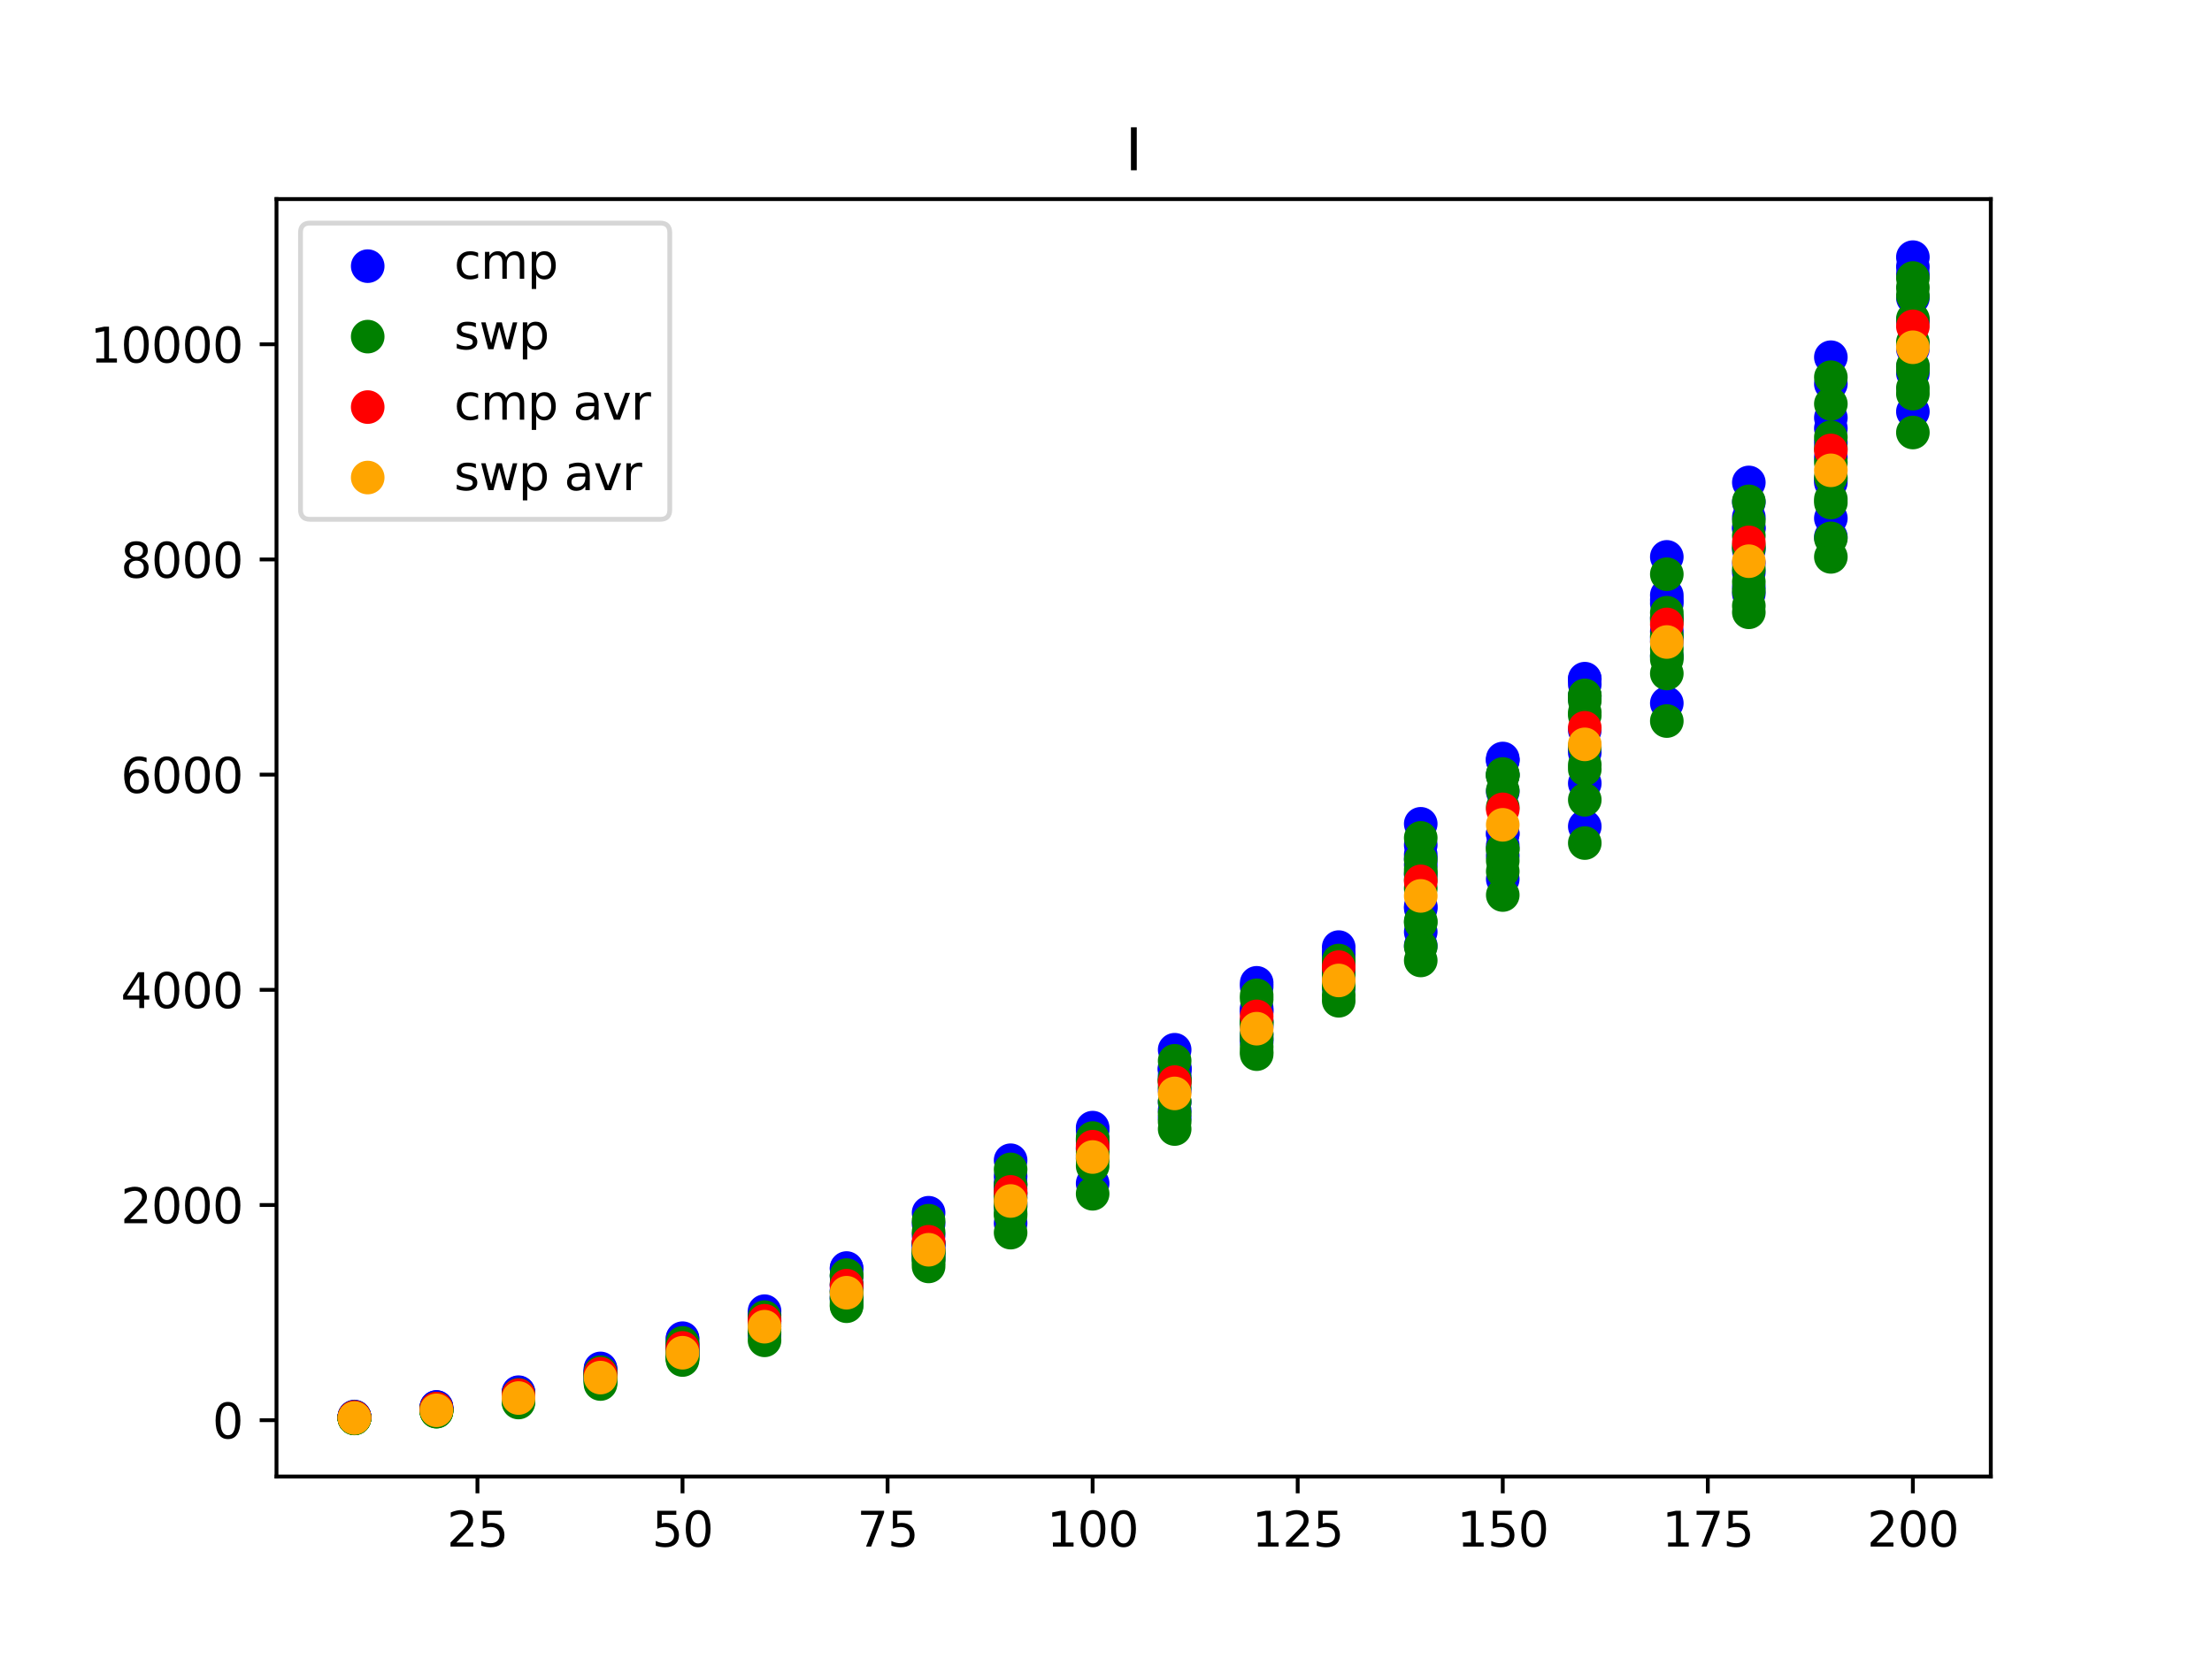 <?xml version="1.0" encoding="utf-8" standalone="no"?>
<!DOCTYPE svg PUBLIC "-//W3C//DTD SVG 1.1//EN"
  "http://www.w3.org/Graphics/SVG/1.1/DTD/svg11.dtd">
<svg xmlns:xlink="http://www.w3.org/1999/xlink" width="460.8pt" height="345.6pt" viewBox="0 0 460.8 345.6" xmlns="http://www.w3.org/2000/svg" version="1.1">
 <defs>
  <style type="text/css">*{stroke-linejoin: round; stroke-linecap: butt}</style>
 </defs>
 <g id="figure_1">
  <g id="patch_1">
   <path d="M 0 345.6 
L 460.8 345.6 
L 460.8 0 
L 0 0 
z
" style="fill: #ffffff"/>
  </g>
  <g id="axes_1">
   <g id="patch_2">
    <path d="M 57.6 307.584 
L 414.72 307.584 
L 414.72 41.472 
L 57.6 41.472 
z
" style="fill: #ffffff"/>
   </g>
   <g id="PathCollection_1"/>
   <g id="PathCollection_2"/>
   <g id="PathCollection_3"/>
   <g id="PathCollection_4"/>
   <g id="PathCollection_5">
    <defs>
     <path id="md77aaf0e0d" d="M 0 3 
C 0.796 3 1.559 2.684 2.121 2.121 
C 2.684 1.559 3 0.796 3 0 
C 3 -0.796 2.684 -1.559 2.121 -2.121 
C 1.559 -2.684 0.796 -3 0 -3 
C -0.796 -3 -1.559 -2.684 -2.121 -2.121 
C -2.684 -1.559 -3 -0.796 -3 0 
C -3 0.796 -2.684 1.559 -2.121 2.121 
C -1.559 2.684 -0.796 3 0 3 
z
" style="stroke: #0000ff"/>
    </defs>
    <g clip-path="url(#pce2b1e9b71)">
     <use xlink:href="#md77aaf0e0d" x="73.833" y="295.174" style="fill: #0000ff; stroke: #0000ff"/>
     <use xlink:href="#md77aaf0e0d" x="73.833" y="295.264" style="fill: #0000ff; stroke: #0000ff"/>
     <use xlink:href="#md77aaf0e0d" x="73.833" y="295.241" style="fill: #0000ff; stroke: #0000ff"/>
     <use xlink:href="#md77aaf0e0d" x="73.833" y="295.085" style="fill: #0000ff; stroke: #0000ff"/>
     <use xlink:href="#md77aaf0e0d" x="73.833" y="295.331" style="fill: #0000ff; stroke: #0000ff"/>
     <use xlink:href="#md77aaf0e0d" x="73.833" y="295.309" style="fill: #0000ff; stroke: #0000ff"/>
     <use xlink:href="#md77aaf0e0d" x="73.833" y="295.264" style="fill: #0000ff; stroke: #0000ff"/>
     <use xlink:href="#md77aaf0e0d" x="73.833" y="295.241" style="fill: #0000ff; stroke: #0000ff"/>
     <use xlink:href="#md77aaf0e0d" x="73.833" y="295.197" style="fill: #0000ff; stroke: #0000ff"/>
     <use xlink:href="#md77aaf0e0d" x="73.833" y="295.219" style="fill: #0000ff; stroke: #0000ff"/>
    </g>
   </g>
   <g id="PathCollection_6">
    <defs>
     <path id="m97091fa3a1" d="M 0 3 
C 0.796 3 1.559 2.684 2.121 2.121 
C 2.684 1.559 3 0.796 3 0 
C 3 -0.796 2.684 -1.559 2.121 -2.121 
C 1.559 -2.684 0.796 -3 0 -3 
C -0.796 -3 -1.559 -2.684 -2.121 -2.121 
C -2.684 -1.559 -3 -0.796 -3 0 
C -3 0.796 -2.684 1.559 -2.121 2.121 
C -1.559 2.684 -0.796 3 0 3 
z
" style="stroke: #008000"/>
    </defs>
    <g clip-path="url(#pce2b1e9b71)">
     <use xlink:href="#m97091fa3a1" x="73.833" y="295.354" style="fill: #008000; stroke: #008000"/>
     <use xlink:href="#m97091fa3a1" x="73.833" y="295.466" style="fill: #008000; stroke: #008000"/>
     <use xlink:href="#m97091fa3a1" x="73.833" y="295.398" style="fill: #008000; stroke: #008000"/>
     <use xlink:href="#m97091fa3a1" x="73.833" y="295.197" style="fill: #008000; stroke: #008000"/>
     <use xlink:href="#m97091fa3a1" x="73.833" y="295.488" style="fill: #008000; stroke: #008000"/>
     <use xlink:href="#m97091fa3a1" x="73.833" y="295.466" style="fill: #008000; stroke: #008000"/>
     <use xlink:href="#m97091fa3a1" x="73.833" y="295.398" style="fill: #008000; stroke: #008000"/>
     <use xlink:href="#m97091fa3a1" x="73.833" y="295.421" style="fill: #008000; stroke: #008000"/>
     <use xlink:href="#m97091fa3a1" x="73.833" y="295.354" style="fill: #008000; stroke: #008000"/>
     <use xlink:href="#m97091fa3a1" x="73.833" y="295.376" style="fill: #008000; stroke: #008000"/>
    </g>
   </g>
   <g id="PathCollection_7">
    <defs>
     <path id="m349e0bac97" d="M 0 3 
C 0.796 3 1.559 2.684 2.121 2.121 
C 2.684 1.559 3 0.796 3 0 
C 3 -0.796 2.684 -1.559 2.121 -2.121 
C 1.559 -2.684 0.796 -3 0 -3 
C -0.796 -3 -1.559 -2.684 -2.121 -2.121 
C -2.684 -1.559 -3 -0.796 -3 0 
C -3 0.796 -2.684 1.559 -2.121 2.121 
C -1.559 2.684 -0.796 3 0 3 
z
" style="stroke: #ff0000"/>
    </defs>
    <g clip-path="url(#pce2b1e9b71)">
     <use xlink:href="#m349e0bac97" x="73.833" y="295.232" style="fill: #ff0000; stroke: #ff0000"/>
    </g>
   </g>
   <g id="PathCollection_8">
    <defs>
     <path id="me49aa3b729" d="M 0 3 
C 0.796 3 1.559 2.684 2.121 2.121 
C 2.684 1.559 3 0.796 3 0 
C 3 -0.796 2.684 -1.559 2.121 -2.121 
C 1.559 -2.684 0.796 -3 0 -3 
C -0.796 -3 -1.559 -2.684 -2.121 -2.121 
C -2.684 -1.559 -3 -0.796 -3 0 
C -3 0.796 -2.684 1.559 -2.121 2.121 
C -1.559 2.684 -0.796 3 0 3 
z
" style="stroke: #ffa500"/>
    </defs>
    <g clip-path="url(#pce2b1e9b71)">
     <use xlink:href="#me49aa3b729" x="73.833" y="295.392" style="fill: #ffa500; stroke: #ffa500"/>
    </g>
   </g>
   <g id="PathCollection_9">
    <g clip-path="url(#pce2b1e9b71)">
     <use xlink:href="#md77aaf0e0d" x="90.92" y="293.112" style="fill: #0000ff; stroke: #0000ff"/>
     <use xlink:href="#md77aaf0e0d" x="90.92" y="293.695" style="fill: #0000ff; stroke: #0000ff"/>
     <use xlink:href="#md77aaf0e0d" x="90.92" y="293.448" style="fill: #0000ff; stroke: #0000ff"/>
     <use xlink:href="#md77aaf0e0d" x="90.92" y="293.628" style="fill: #0000ff; stroke: #0000ff"/>
     <use xlink:href="#md77aaf0e0d" x="90.92" y="293.112" style="fill: #0000ff; stroke: #0000ff"/>
     <use xlink:href="#md77aaf0e0d" x="90.92" y="293.538" style="fill: #0000ff; stroke: #0000ff"/>
     <use xlink:href="#md77aaf0e0d" x="90.92" y="293.471" style="fill: #0000ff; stroke: #0000ff"/>
     <use xlink:href="#md77aaf0e0d" x="90.92" y="293.202" style="fill: #0000ff; stroke: #0000ff"/>
     <use xlink:href="#md77aaf0e0d" x="90.92" y="293.448" style="fill: #0000ff; stroke: #0000ff"/>
     <use xlink:href="#md77aaf0e0d" x="90.92" y="293.695" style="fill: #0000ff; stroke: #0000ff"/>
    </g>
   </g>
   <g id="PathCollection_10">
    <g clip-path="url(#pce2b1e9b71)">
     <use xlink:href="#m97091fa3a1" x="90.92" y="293.426" style="fill: #008000; stroke: #008000"/>
     <use xlink:href="#m97091fa3a1" x="90.92" y="294.054" style="fill: #008000; stroke: #008000"/>
     <use xlink:href="#m97091fa3a1" x="90.92" y="293.785" style="fill: #008000; stroke: #008000"/>
     <use xlink:href="#m97091fa3a1" x="90.92" y="293.964" style="fill: #008000; stroke: #008000"/>
     <use xlink:href="#m97091fa3a1" x="90.92" y="293.471" style="fill: #008000; stroke: #008000"/>
     <use xlink:href="#m97091fa3a1" x="90.92" y="293.919" style="fill: #008000; stroke: #008000"/>
     <use xlink:href="#m97091fa3a1" x="90.92" y="293.829" style="fill: #008000; stroke: #008000"/>
     <use xlink:href="#m97091fa3a1" x="90.92" y="293.583" style="fill: #008000; stroke: #008000"/>
     <use xlink:href="#m97091fa3a1" x="90.92" y="293.829" style="fill: #008000; stroke: #008000"/>
     <use xlink:href="#m97091fa3a1" x="90.92" y="294.076" style="fill: #008000; stroke: #008000"/>
    </g>
   </g>
   <g id="PathCollection_11">
    <g clip-path="url(#pce2b1e9b71)">
     <use xlink:href="#m349e0bac97" x="90.92" y="293.435" style="fill: #ff0000; stroke: #ff0000"/>
    </g>
   </g>
   <g id="PathCollection_12">
    <g clip-path="url(#pce2b1e9b71)">
     <use xlink:href="#me49aa3b729" x="90.92" y="293.794" style="fill: #ffa500; stroke: #ffa500"/>
    </g>
   </g>
   <g id="PathCollection_13">
    <g clip-path="url(#pce2b1e9b71)">
     <use xlink:href="#md77aaf0e0d" x="108.007" y="290.961" style="fill: #0000ff; stroke: #0000ff"/>
     <use xlink:href="#md77aaf0e0d" x="108.007" y="290.019" style="fill: #0000ff; stroke: #0000ff"/>
     <use xlink:href="#md77aaf0e0d" x="108.007" y="290.109" style="fill: #0000ff; stroke: #0000ff"/>
     <use xlink:href="#md77aaf0e0d" x="108.007" y="290.468" style="fill: #0000ff; stroke: #0000ff"/>
     <use xlink:href="#md77aaf0e0d" x="108.007" y="290.445" style="fill: #0000ff; stroke: #0000ff"/>
     <use xlink:href="#md77aaf0e0d" x="108.007" y="290.535" style="fill: #0000ff; stroke: #0000ff"/>
     <use xlink:href="#md77aaf0e0d" x="108.007" y="291.252" style="fill: #0000ff; stroke: #0000ff"/>
     <use xlink:href="#md77aaf0e0d" x="108.007" y="291.566" style="fill: #0000ff; stroke: #0000ff"/>
     <use xlink:href="#md77aaf0e0d" x="108.007" y="290.624" style="fill: #0000ff; stroke: #0000ff"/>
     <use xlink:href="#md77aaf0e0d" x="108.007" y="290.49" style="fill: #0000ff; stroke: #0000ff"/>
    </g>
   </g>
   <g id="PathCollection_14">
    <g clip-path="url(#pce2b1e9b71)">
     <use xlink:href="#m97091fa3a1" x="108.007" y="291.543" style="fill: #008000; stroke: #008000"/>
     <use xlink:href="#m97091fa3a1" x="108.007" y="290.557" style="fill: #008000; stroke: #008000"/>
     <use xlink:href="#m97091fa3a1" x="108.007" y="290.692" style="fill: #008000; stroke: #008000"/>
     <use xlink:href="#m97091fa3a1" x="108.007" y="291.073" style="fill: #008000; stroke: #008000"/>
     <use xlink:href="#m97091fa3a1" x="108.007" y="291.05" style="fill: #008000; stroke: #008000"/>
     <use xlink:href="#m97091fa3a1" x="108.007" y="291.162" style="fill: #008000; stroke: #008000"/>
     <use xlink:href="#m97091fa3a1" x="108.007" y="291.835" style="fill: #008000; stroke: #008000"/>
     <use xlink:href="#m97091fa3a1" x="108.007" y="292.171" style="fill: #008000; stroke: #008000"/>
     <use xlink:href="#m97091fa3a1" x="108.007" y="291.23" style="fill: #008000; stroke: #008000"/>
     <use xlink:href="#m97091fa3a1" x="108.007" y="291.05" style="fill: #008000; stroke: #008000"/>
    </g>
   </g>
   <g id="PathCollection_15">
    <g clip-path="url(#pce2b1e9b71)">
     <use xlink:href="#m349e0bac97" x="108.007" y="290.647" style="fill: #ff0000; stroke: #ff0000"/>
    </g>
   </g>
   <g id="PathCollection_16">
    <g clip-path="url(#pce2b1e9b71)">
     <use xlink:href="#me49aa3b729" x="108.007" y="291.236" style="fill: #ffa500; stroke: #ffa500"/>
    </g>
   </g>
   <g id="PathCollection_17">
    <g clip-path="url(#pce2b1e9b71)">
     <use xlink:href="#md77aaf0e0d" x="125.094" y="287.173" style="fill: #0000ff; stroke: #0000ff"/>
     <use xlink:href="#md77aaf0e0d" x="125.094" y="285.604" style="fill: #0000ff; stroke: #0000ff"/>
     <use xlink:href="#md77aaf0e0d" x="125.094" y="286.926" style="fill: #0000ff; stroke: #0000ff"/>
     <use xlink:href="#md77aaf0e0d" x="125.094" y="285.783" style="fill: #0000ff; stroke: #0000ff"/>
     <use xlink:href="#md77aaf0e0d" x="125.094" y="287.487" style="fill: #0000ff; stroke: #0000ff"/>
     <use xlink:href="#md77aaf0e0d" x="125.094" y="285.29" style="fill: #0000ff; stroke: #0000ff"/>
     <use xlink:href="#md77aaf0e0d" x="125.094" y="285.066" style="fill: #0000ff; stroke: #0000ff"/>
     <use xlink:href="#md77aaf0e0d" x="125.094" y="286.702" style="fill: #0000ff; stroke: #0000ff"/>
     <use xlink:href="#md77aaf0e0d" x="125.094" y="286.075" style="fill: #0000ff; stroke: #0000ff"/>
     <use xlink:href="#md77aaf0e0d" x="125.094" y="285.716" style="fill: #0000ff; stroke: #0000ff"/>
    </g>
   </g>
   <g id="PathCollection_18">
    <g clip-path="url(#pce2b1e9b71)">
     <use xlink:href="#m97091fa3a1" x="125.094" y="287.98" style="fill: #008000; stroke: #008000"/>
     <use xlink:href="#m97091fa3a1" x="125.094" y="286.433" style="fill: #008000; stroke: #008000"/>
     <use xlink:href="#m97091fa3a1" x="125.094" y="287.756" style="fill: #008000; stroke: #008000"/>
     <use xlink:href="#m97091fa3a1" x="125.094" y="286.523" style="fill: #008000; stroke: #008000"/>
     <use xlink:href="#m97091fa3a1" x="125.094" y="288.316" style="fill: #008000; stroke: #008000"/>
     <use xlink:href="#m97091fa3a1" x="125.094" y="286.052" style="fill: #008000; stroke: #008000"/>
     <use xlink:href="#m97091fa3a1" x="125.094" y="285.851" style="fill: #008000; stroke: #008000"/>
     <use xlink:href="#m97091fa3a1" x="125.094" y="287.464" style="fill: #008000; stroke: #008000"/>
     <use xlink:href="#m97091fa3a1" x="125.094" y="286.904" style="fill: #008000; stroke: #008000"/>
     <use xlink:href="#m97091fa3a1" x="125.094" y="286.501" style="fill: #008000; stroke: #008000"/>
    </g>
   </g>
   <g id="PathCollection_19">
    <g clip-path="url(#pce2b1e9b71)">
     <use xlink:href="#m349e0bac97" x="125.094" y="286.182" style="fill: #ff0000; stroke: #ff0000"/>
    </g>
   </g>
   <g id="PathCollection_20">
    <g clip-path="url(#pce2b1e9b71)">
     <use xlink:href="#me49aa3b729" x="125.094" y="286.978" style="fill: #ffa500; stroke: #ffa500"/>
    </g>
   </g>
   <g id="PathCollection_21">
    <g clip-path="url(#pce2b1e9b71)">
     <use xlink:href="#md77aaf0e0d" x="142.181" y="281.682" style="fill: #0000ff; stroke: #0000ff"/>
     <use xlink:href="#md77aaf0e0d" x="142.181" y="278.768" style="fill: #0000ff; stroke: #0000ff"/>
     <use xlink:href="#md77aaf0e0d" x="142.181" y="281.906" style="fill: #0000ff; stroke: #0000ff"/>
     <use xlink:href="#md77aaf0e0d" x="142.181" y="280.718" style="fill: #0000ff; stroke: #0000ff"/>
     <use xlink:href="#md77aaf0e0d" x="142.181" y="281.928" style="fill: #0000ff; stroke: #0000ff"/>
     <use xlink:href="#md77aaf0e0d" x="142.181" y="278.97" style="fill: #0000ff; stroke: #0000ff"/>
     <use xlink:href="#md77aaf0e0d" x="142.181" y="282.242" style="fill: #0000ff; stroke: #0000ff"/>
     <use xlink:href="#md77aaf0e0d" x="142.181" y="280.001" style="fill: #0000ff; stroke: #0000ff"/>
     <use xlink:href="#md77aaf0e0d" x="142.181" y="281.234" style="fill: #0000ff; stroke: #0000ff"/>
     <use xlink:href="#md77aaf0e0d" x="142.181" y="280.427" style="fill: #0000ff; stroke: #0000ff"/>
    </g>
   </g>
   <g id="PathCollection_22">
    <g clip-path="url(#pce2b1e9b71)">
     <use xlink:href="#m97091fa3a1" x="142.181" y="282.69" style="fill: #008000; stroke: #008000"/>
     <use xlink:href="#m97091fa3a1" x="142.181" y="279.754" style="fill: #008000; stroke: #008000"/>
     <use xlink:href="#m97091fa3a1" x="142.181" y="282.937" style="fill: #008000; stroke: #008000"/>
     <use xlink:href="#m97091fa3a1" x="142.181" y="281.749" style="fill: #008000; stroke: #008000"/>
     <use xlink:href="#m97091fa3a1" x="142.181" y="282.959" style="fill: #008000; stroke: #008000"/>
     <use xlink:href="#m97091fa3a1" x="142.181" y="279.934" style="fill: #008000; stroke: #008000"/>
     <use xlink:href="#m97091fa3a1" x="142.181" y="283.318" style="fill: #008000; stroke: #008000"/>
     <use xlink:href="#m97091fa3a1" x="142.181" y="280.987" style="fill: #008000; stroke: #008000"/>
     <use xlink:href="#m97091fa3a1" x="142.181" y="282.22" style="fill: #008000; stroke: #008000"/>
     <use xlink:href="#m97091fa3a1" x="142.181" y="281.435" style="fill: #008000; stroke: #008000"/>
    </g>
   </g>
   <g id="PathCollection_23">
    <g clip-path="url(#pce2b1e9b71)">
     <use xlink:href="#m349e0bac97" x="142.181" y="280.788" style="fill: #ff0000; stroke: #ff0000"/>
    </g>
   </g>
   <g id="PathCollection_24">
    <g clip-path="url(#pce2b1e9b71)">
     <use xlink:href="#me49aa3b729" x="142.181" y="281.798" style="fill: #ffa500; stroke: #ffa500"/>
    </g>
   </g>
   <g id="PathCollection_25">
    <g clip-path="url(#pce2b1e9b71)">
     <use xlink:href="#md77aaf0e0d" x="159.268" y="275.272" style="fill: #0000ff; stroke: #0000ff"/>
     <use xlink:href="#md77aaf0e0d" x="159.268" y="276.303" style="fill: #0000ff; stroke: #0000ff"/>
     <use xlink:href="#md77aaf0e0d" x="159.268" y="273.95" style="fill: #0000ff; stroke: #0000ff"/>
     <use xlink:href="#md77aaf0e0d" x="159.268" y="274.689" style="fill: #0000ff; stroke: #0000ff"/>
     <use xlink:href="#md77aaf0e0d" x="159.268" y="273.143" style="fill: #0000ff; stroke: #0000ff"/>
     <use xlink:href="#md77aaf0e0d" x="159.268" y="273.927" style="fill: #0000ff; stroke: #0000ff"/>
     <use xlink:href="#md77aaf0e0d" x="159.268" y="275.586" style="fill: #0000ff; stroke: #0000ff"/>
     <use xlink:href="#md77aaf0e0d" x="159.268" y="277.961" style="fill: #0000ff; stroke: #0000ff"/>
     <use xlink:href="#md77aaf0e0d" x="159.268" y="275.698" style="fill: #0000ff; stroke: #0000ff"/>
     <use xlink:href="#md77aaf0e0d" x="159.268" y="274.846" style="fill: #0000ff; stroke: #0000ff"/>
    </g>
   </g>
   <g id="PathCollection_26">
    <g clip-path="url(#pce2b1e9b71)">
     <use xlink:href="#m97091fa3a1" x="159.268" y="276.46" style="fill: #008000; stroke: #008000"/>
     <use xlink:href="#m97091fa3a1" x="159.268" y="277.513" style="fill: #008000; stroke: #008000"/>
     <use xlink:href="#m97091fa3a1" x="159.268" y="275.205" style="fill: #008000; stroke: #008000"/>
     <use xlink:href="#m97091fa3a1" x="159.268" y="275.944" style="fill: #008000; stroke: #008000"/>
     <use xlink:href="#m97091fa3a1" x="159.268" y="274.375" style="fill: #008000; stroke: #008000"/>
     <use xlink:href="#m97091fa3a1" x="159.268" y="275.205" style="fill: #008000; stroke: #008000"/>
     <use xlink:href="#m97091fa3a1" x="159.268" y="276.818" style="fill: #008000; stroke: #008000"/>
     <use xlink:href="#m97091fa3a1" x="159.268" y="279.217" style="fill: #008000; stroke: #008000"/>
     <use xlink:href="#m97091fa3a1" x="159.268" y="276.908" style="fill: #008000; stroke: #008000"/>
     <use xlink:href="#m97091fa3a1" x="159.268" y="276.124" style="fill: #008000; stroke: #008000"/>
    </g>
   </g>
   <g id="PathCollection_27">
    <g clip-path="url(#pce2b1e9b71)">
     <use xlink:href="#m349e0bac97" x="159.268" y="275.137" style="fill: #ff0000; stroke: #ff0000"/>
    </g>
   </g>
   <g id="PathCollection_28">
    <g clip-path="url(#pce2b1e9b71)">
     <use xlink:href="#me49aa3b729" x="159.268" y="276.377" style="fill: #ffa500; stroke: #ffa500"/>
    </g>
   </g>
   <g id="PathCollection_29">
    <g clip-path="url(#pce2b1e9b71)">
     <use xlink:href="#md77aaf0e0d" x="176.355" y="270.431" style="fill: #0000ff; stroke: #0000ff"/>
     <use xlink:href="#md77aaf0e0d" x="176.355" y="267.786" style="fill: #0000ff; stroke: #0000ff"/>
     <use xlink:href="#md77aaf0e0d" x="176.355" y="264.155" style="fill: #0000ff; stroke: #0000ff"/>
     <use xlink:href="#md77aaf0e0d" x="176.355" y="267.584" style="fill: #0000ff; stroke: #0000ff"/>
     <use xlink:href="#md77aaf0e0d" x="176.355" y="264.29" style="fill: #0000ff; stroke: #0000ff"/>
     <use xlink:href="#md77aaf0e0d" x="176.355" y="268.683" style="fill: #0000ff; stroke: #0000ff"/>
     <use xlink:href="#md77aaf0e0d" x="176.355" y="265.881" style="fill: #0000ff; stroke: #0000ff"/>
     <use xlink:href="#md77aaf0e0d" x="176.355" y="270.633" style="fill: #0000ff; stroke: #0000ff"/>
     <use xlink:href="#md77aaf0e0d" x="176.355" y="268.996" style="fill: #0000ff; stroke: #0000ff"/>
     <use xlink:href="#md77aaf0e0d" x="176.355" y="269.826" style="fill: #0000ff; stroke: #0000ff"/>
    </g>
   </g>
   <g id="PathCollection_30">
    <g clip-path="url(#pce2b1e9b71)">
     <use xlink:href="#m97091fa3a1" x="176.355" y="271.865" style="fill: #008000; stroke: #008000"/>
     <use xlink:href="#m97091fa3a1" x="176.355" y="269.243" style="fill: #008000; stroke: #008000"/>
     <use xlink:href="#m97091fa3a1" x="176.355" y="265.635" style="fill: #008000; stroke: #008000"/>
     <use xlink:href="#m97091fa3a1" x="176.355" y="269.064" style="fill: #008000; stroke: #008000"/>
     <use xlink:href="#m97091fa3a1" x="176.355" y="265.724" style="fill: #008000; stroke: #008000"/>
     <use xlink:href="#m97091fa3a1" x="176.355" y="270.162" style="fill: #008000; stroke: #008000"/>
     <use xlink:href="#m97091fa3a1" x="176.355" y="267.405" style="fill: #008000; stroke: #008000"/>
     <use xlink:href="#m97091fa3a1" x="176.355" y="272.112" style="fill: #008000; stroke: #008000"/>
     <use xlink:href="#m97091fa3a1" x="176.355" y="270.453" style="fill: #008000; stroke: #008000"/>
     <use xlink:href="#m97091fa3a1" x="176.355" y="271.305" style="fill: #008000; stroke: #008000"/>
    </g>
   </g>
   <g id="PathCollection_31">
    <g clip-path="url(#pce2b1e9b71)">
     <use xlink:href="#m349e0bac97" x="176.355" y="267.827" style="fill: #ff0000; stroke: #ff0000"/>
    </g>
   </g>
   <g id="PathCollection_32">
    <g clip-path="url(#pce2b1e9b71)">
     <use xlink:href="#me49aa3b729" x="176.355" y="269.297" style="fill: #ffa500; stroke: #ffa500"/>
    </g>
   </g>
   <g id="PathCollection_33">
    <g clip-path="url(#pce2b1e9b71)">
     <use xlink:href="#md77aaf0e0d" x="193.442" y="254.966" style="fill: #0000ff; stroke: #0000ff"/>
     <use xlink:href="#md77aaf0e0d" x="193.442" y="260.121" style="fill: #0000ff; stroke: #0000ff"/>
     <use xlink:href="#md77aaf0e0d" x="193.442" y="259.471" style="fill: #0000ff; stroke: #0000ff"/>
     <use xlink:href="#md77aaf0e0d" x="193.442" y="262.183" style="fill: #0000ff; stroke: #0000ff"/>
     <use xlink:href="#md77aaf0e0d" x="193.442" y="252.635" style="fill: #0000ff; stroke: #0000ff"/>
     <use xlink:href="#md77aaf0e0d" x="193.442" y="257.342" style="fill: #0000ff; stroke: #0000ff"/>
     <use xlink:href="#md77aaf0e0d" x="193.442" y="260.637" style="fill: #0000ff; stroke: #0000ff"/>
     <use xlink:href="#md77aaf0e0d" x="193.442" y="259.09" style="fill: #0000ff; stroke: #0000ff"/>
     <use xlink:href="#md77aaf0e0d" x="193.442" y="259.068" style="fill: #0000ff; stroke: #0000ff"/>
     <use xlink:href="#md77aaf0e0d" x="193.442" y="261.287" style="fill: #0000ff; stroke: #0000ff"/>
    </g>
   </g>
   <g id="PathCollection_34">
    <g clip-path="url(#pce2b1e9b71)">
     <use xlink:href="#m97091fa3a1" x="193.442" y="256.625" style="fill: #008000; stroke: #008000"/>
     <use xlink:href="#m97091fa3a1" x="193.442" y="261.824" style="fill: #008000; stroke: #008000"/>
     <use xlink:href="#m97091fa3a1" x="193.442" y="261.085" style="fill: #008000; stroke: #008000"/>
     <use xlink:href="#m97091fa3a1" x="193.442" y="263.819" style="fill: #008000; stroke: #008000"/>
     <use xlink:href="#m97091fa3a1" x="193.442" y="254.294" style="fill: #008000; stroke: #008000"/>
     <use xlink:href="#m97091fa3a1" x="193.442" y="258.978" style="fill: #008000; stroke: #008000"/>
     <use xlink:href="#m97091fa3a1" x="193.442" y="262.34" style="fill: #008000; stroke: #008000"/>
     <use xlink:href="#m97091fa3a1" x="193.442" y="260.794" style="fill: #008000; stroke: #008000"/>
     <use xlink:href="#m97091fa3a1" x="193.442" y="260.726" style="fill: #008000; stroke: #008000"/>
     <use xlink:href="#m97091fa3a1" x="193.442" y="262.968" style="fill: #008000; stroke: #008000"/>
    </g>
   </g>
   <g id="PathCollection_35">
    <g clip-path="url(#pce2b1e9b71)">
     <use xlink:href="#m349e0bac97" x="193.442" y="258.68" style="fill: #ff0000; stroke: #ff0000"/>
    </g>
   </g>
   <g id="PathCollection_36">
    <g clip-path="url(#pce2b1e9b71)">
     <use xlink:href="#me49aa3b729" x="193.442" y="260.345" style="fill: #ffa500; stroke: #ffa500"/>
    </g>
   </g>
   <g id="PathCollection_37">
    <g clip-path="url(#pce2b1e9b71)">
     <use xlink:href="#md77aaf0e0d" x="210.529" y="245.06" style="fill: #0000ff; stroke: #0000ff"/>
     <use xlink:href="#md77aaf0e0d" x="210.529" y="249.408" style="fill: #0000ff; stroke: #0000ff"/>
     <use xlink:href="#md77aaf0e0d" x="210.529" y="250.82" style="fill: #0000ff; stroke: #0000ff"/>
     <use xlink:href="#md77aaf0e0d" x="210.529" y="246.719" style="fill: #0000ff; stroke: #0000ff"/>
     <use xlink:href="#md77aaf0e0d" x="210.529" y="247.66" style="fill: #0000ff; stroke: #0000ff"/>
     <use xlink:href="#md77aaf0e0d" x="210.529" y="246.651" style="fill: #0000ff; stroke: #0000ff"/>
     <use xlink:href="#md77aaf0e0d" x="210.529" y="254.832" style="fill: #0000ff; stroke: #0000ff"/>
     <use xlink:href="#md77aaf0e0d" x="210.529" y="241.698" style="fill: #0000ff; stroke: #0000ff"/>
     <use xlink:href="#md77aaf0e0d" x="210.529" y="251.268" style="fill: #0000ff; stroke: #0000ff"/>
     <use xlink:href="#md77aaf0e0d" x="210.529" y="248.78" style="fill: #0000ff; stroke: #0000ff"/>
    </g>
   </g>
   <g id="PathCollection_38">
    <g clip-path="url(#pce2b1e9b71)">
     <use xlink:href="#m97091fa3a1" x="210.529" y="246.92" style="fill: #008000; stroke: #008000"/>
     <use xlink:href="#m97091fa3a1" x="210.529" y="251.358" style="fill: #008000; stroke: #008000"/>
     <use xlink:href="#m97091fa3a1" x="210.529" y="252.703" style="fill: #008000; stroke: #008000"/>
     <use xlink:href="#m97091fa3a1" x="210.529" y="248.601" style="fill: #008000; stroke: #008000"/>
     <use xlink:href="#m97091fa3a1" x="210.529" y="249.587" style="fill: #008000; stroke: #008000"/>
     <use xlink:href="#m97091fa3a1" x="210.529" y="248.534" style="fill: #008000; stroke: #008000"/>
     <use xlink:href="#m97091fa3a1" x="210.529" y="256.782" style="fill: #008000; stroke: #008000"/>
     <use xlink:href="#m97091fa3a1" x="210.529" y="243.603" style="fill: #008000; stroke: #008000"/>
     <use xlink:href="#m97091fa3a1" x="210.529" y="253.151" style="fill: #008000; stroke: #008000"/>
     <use xlink:href="#m97091fa3a1" x="210.529" y="250.641" style="fill: #008000; stroke: #008000"/>
    </g>
   </g>
   <g id="PathCollection_39">
    <g clip-path="url(#pce2b1e9b71)">
     <use xlink:href="#m349e0bac97" x="210.529" y="248.29" style="fill: #ff0000; stroke: #ff0000"/>
    </g>
   </g>
   <g id="PathCollection_40">
    <g clip-path="url(#pce2b1e9b71)">
     <use xlink:href="#me49aa3b729" x="210.529" y="250.188" style="fill: #ffa500; stroke: #ffa500"/>
    </g>
   </g>
   <g id="PathCollection_41">
    <g clip-path="url(#pce2b1e9b71)">
     <use xlink:href="#md77aaf0e0d" x="227.616" y="234.907" style="fill: #0000ff; stroke: #0000ff"/>
     <use xlink:href="#md77aaf0e0d" x="227.616" y="240.757" style="fill: #0000ff; stroke: #0000ff"/>
     <use xlink:href="#md77aaf0e0d" x="227.616" y="235.423" style="fill: #0000ff; stroke: #0000ff"/>
     <use xlink:href="#md77aaf0e0d" x="227.616" y="238.448" style="fill: #0000ff; stroke: #0000ff"/>
     <use xlink:href="#md77aaf0e0d" x="227.616" y="237.305" style="fill: #0000ff; stroke: #0000ff"/>
     <use xlink:href="#md77aaf0e0d" x="227.616" y="246.517" style="fill: #0000ff; stroke: #0000ff"/>
     <use xlink:href="#md77aaf0e0d" x="227.616" y="239.322" style="fill: #0000ff; stroke: #0000ff"/>
     <use xlink:href="#md77aaf0e0d" x="227.616" y="237.821" style="fill: #0000ff; stroke: #0000ff"/>
     <use xlink:href="#md77aaf0e0d" x="227.616" y="239.233" style="fill: #0000ff; stroke: #0000ff"/>
     <use xlink:href="#md77aaf0e0d" x="227.616" y="239.031" style="fill: #0000ff; stroke: #0000ff"/>
    </g>
   </g>
   <g id="PathCollection_42">
    <g clip-path="url(#pce2b1e9b71)">
     <use xlink:href="#m97091fa3a1" x="227.616" y="237.081" style="fill: #008000; stroke: #008000"/>
     <use xlink:href="#m97091fa3a1" x="227.616" y="242.886" style="fill: #008000; stroke: #008000"/>
     <use xlink:href="#m97091fa3a1" x="227.616" y="237.552" style="fill: #008000; stroke: #008000"/>
     <use xlink:href="#m97091fa3a1" x="227.616" y="240.6" style="fill: #008000; stroke: #008000"/>
     <use xlink:href="#m97091fa3a1" x="227.616" y="239.457" style="fill: #008000; stroke: #008000"/>
     <use xlink:href="#m97091fa3a1" x="227.616" y="248.691" style="fill: #008000; stroke: #008000"/>
     <use xlink:href="#m97091fa3a1" x="227.616" y="241.496" style="fill: #008000; stroke: #008000"/>
     <use xlink:href="#m97091fa3a1" x="227.616" y="239.995" style="fill: #008000; stroke: #008000"/>
     <use xlink:href="#m97091fa3a1" x="227.616" y="241.34" style="fill: #008000; stroke: #008000"/>
     <use xlink:href="#m97091fa3a1" x="227.616" y="241.16" style="fill: #008000; stroke: #008000"/>
    </g>
   </g>
   <g id="PathCollection_43">
    <g clip-path="url(#pce2b1e9b71)">
     <use xlink:href="#m349e0bac97" x="227.616" y="238.876" style="fill: #ff0000; stroke: #ff0000"/>
    </g>
   </g>
   <g id="PathCollection_44">
    <g clip-path="url(#pce2b1e9b71)">
     <use xlink:href="#me49aa3b729" x="227.616" y="241.026" style="fill: #ffa500; stroke: #ffa500"/>
    </g>
   </g>
   <g id="PathCollection_45">
    <g clip-path="url(#pce2b1e9b71)">
     <use xlink:href="#md77aaf0e0d" x="244.704" y="229.595" style="fill: #0000ff; stroke: #0000ff"/>
     <use xlink:href="#md77aaf0e0d" x="244.704" y="232.845" style="fill: #0000ff; stroke: #0000ff"/>
     <use xlink:href="#md77aaf0e0d" x="244.704" y="231.299" style="fill: #0000ff; stroke: #0000ff"/>
     <use xlink:href="#md77aaf0e0d" x="244.704" y="218.681" style="fill: #0000ff; stroke: #0000ff"/>
     <use xlink:href="#md77aaf0e0d" x="244.704" y="222.961" style="fill: #0000ff; stroke: #0000ff"/>
     <use xlink:href="#md77aaf0e0d" x="244.704" y="222.76" style="fill: #0000ff; stroke: #0000ff"/>
     <use xlink:href="#md77aaf0e0d" x="244.704" y="224.037" style="fill: #0000ff; stroke: #0000ff"/>
     <use xlink:href="#md77aaf0e0d" x="244.704" y="227.108" style="fill: #0000ff; stroke: #0000ff"/>
     <use xlink:href="#md77aaf0e0d" x="244.704" y="222.648" style="fill: #0000ff; stroke: #0000ff"/>
     <use xlink:href="#md77aaf0e0d" x="244.704" y="222.289" style="fill: #0000ff; stroke: #0000ff"/>
    </g>
   </g>
   <g id="PathCollection_46">
    <g clip-path="url(#pce2b1e9b71)">
     <use xlink:href="#m97091fa3a1" x="244.704" y="231.971" style="fill: #008000; stroke: #008000"/>
     <use xlink:href="#m97091fa3a1" x="244.704" y="235.199" style="fill: #008000; stroke: #008000"/>
     <use xlink:href="#m97091fa3a1" x="244.704" y="233.674" style="fill: #008000; stroke: #008000"/>
     <use xlink:href="#m97091fa3a1" x="244.704" y="220.989" style="fill: #008000; stroke: #008000"/>
     <use xlink:href="#m97091fa3a1" x="244.704" y="225.27" style="fill: #008000; stroke: #008000"/>
     <use xlink:href="#m97091fa3a1" x="244.704" y="225.09" style="fill: #008000; stroke: #008000"/>
     <use xlink:href="#m97091fa3a1" x="244.704" y="226.39" style="fill: #008000; stroke: #008000"/>
     <use xlink:href="#m97091fa3a1" x="244.704" y="229.483" style="fill: #008000; stroke: #008000"/>
     <use xlink:href="#m97091fa3a1" x="244.704" y="225.068" style="fill: #008000; stroke: #008000"/>
     <use xlink:href="#m97091fa3a1" x="244.704" y="224.642" style="fill: #008000; stroke: #008000"/>
    </g>
   </g>
   <g id="PathCollection_47">
    <g clip-path="url(#pce2b1e9b71)">
     <use xlink:href="#m349e0bac97" x="244.704" y="225.422" style="fill: #ff0000; stroke: #ff0000"/>
    </g>
   </g>
   <g id="PathCollection_48">
    <g clip-path="url(#pce2b1e9b71)">
     <use xlink:href="#me49aa3b729" x="244.704" y="227.778" style="fill: #ffa500; stroke: #ffa500"/>
    </g>
   </g>
   <g id="PathCollection_49">
    <g clip-path="url(#pce2b1e9b71)">
     <use xlink:href="#md77aaf0e0d" x="261.791" y="216.439" style="fill: #0000ff; stroke: #0000ff"/>
     <use xlink:href="#md77aaf0e0d" x="261.791" y="215.565" style="fill: #0000ff; stroke: #0000ff"/>
     <use xlink:href="#md77aaf0e0d" x="261.791" y="212.831" style="fill: #0000ff; stroke: #0000ff"/>
     <use xlink:href="#md77aaf0e0d" x="261.791" y="210.5" style="fill: #0000ff; stroke: #0000ff"/>
     <use xlink:href="#md77aaf0e0d" x="261.791" y="204.74" style="fill: #0000ff; stroke: #0000ff"/>
     <use xlink:href="#md77aaf0e0d" x="261.791" y="210.836" style="fill: #0000ff; stroke: #0000ff"/>
     <use xlink:href="#md77aaf0e0d" x="261.791" y="217.067" style="fill: #0000ff; stroke: #0000ff"/>
     <use xlink:href="#md77aaf0e0d" x="261.791" y="210.029" style="fill: #0000ff; stroke: #0000ff"/>
     <use xlink:href="#md77aaf0e0d" x="261.791" y="205.502" style="fill: #0000ff; stroke: #0000ff"/>
     <use xlink:href="#md77aaf0e0d" x="261.791" y="213.772" style="fill: #0000ff; stroke: #0000ff"/>
    </g>
   </g>
   <g id="PathCollection_50">
    <g clip-path="url(#pce2b1e9b71)">
     <use xlink:href="#m97091fa3a1" x="261.791" y="219.017" style="fill: #008000; stroke: #008000"/>
     <use xlink:href="#m97091fa3a1" x="261.791" y="218.075" style="fill: #008000; stroke: #008000"/>
     <use xlink:href="#m97091fa3a1" x="261.791" y="215.363" style="fill: #008000; stroke: #008000"/>
     <use xlink:href="#m97091fa3a1" x="261.791" y="213.077" style="fill: #008000; stroke: #008000"/>
     <use xlink:href="#m97091fa3a1" x="261.791" y="207.34" style="fill: #008000; stroke: #008000"/>
     <use xlink:href="#m97091fa3a1" x="261.791" y="213.391" style="fill: #008000; stroke: #008000"/>
     <use xlink:href="#m97091fa3a1" x="261.791" y="219.599" style="fill: #008000; stroke: #008000"/>
     <use xlink:href="#m97091fa3a1" x="261.791" y="212.607" style="fill: #008000; stroke: #008000"/>
     <use xlink:href="#m97091fa3a1" x="261.791" y="208.124" style="fill: #008000; stroke: #008000"/>
     <use xlink:href="#m97091fa3a1" x="261.791" y="216.35" style="fill: #008000; stroke: #008000"/>
    </g>
   </g>
   <g id="PathCollection_51">
    <g clip-path="url(#pce2b1e9b71)">
     <use xlink:href="#m349e0bac97" x="261.791" y="211.728" style="fill: #ff0000; stroke: #ff0000"/>
    </g>
   </g>
   <g id="PathCollection_52">
    <g clip-path="url(#pce2b1e9b71)">
     <use xlink:href="#me49aa3b729" x="261.791" y="214.294" style="fill: #ffa500; stroke: #ffa500"/>
    </g>
   </g>
   <g id="PathCollection_53">
    <g clip-path="url(#pce2b1e9b71)">
     <use xlink:href="#md77aaf0e0d" x="278.878" y="202.544" style="fill: #0000ff; stroke: #0000ff"/>
     <use xlink:href="#md77aaf0e0d" x="278.878" y="202.163" style="fill: #0000ff; stroke: #0000ff"/>
     <use xlink:href="#md77aaf0e0d" x="278.878" y="204.471" style="fill: #0000ff; stroke: #0000ff"/>
     <use xlink:href="#md77aaf0e0d" x="278.878" y="202.588" style="fill: #0000ff; stroke: #0000ff"/>
     <use xlink:href="#md77aaf0e0d" x="278.878" y="202.252" style="fill: #0000ff; stroke: #0000ff"/>
     <use xlink:href="#md77aaf0e0d" x="278.878" y="198.711" style="fill: #0000ff; stroke: #0000ff"/>
     <use xlink:href="#md77aaf0e0d" x="278.878" y="198.644" style="fill: #0000ff; stroke: #0000ff"/>
     <use xlink:href="#md77aaf0e0d" x="278.878" y="197.299" style="fill: #0000ff; stroke: #0000ff"/>
     <use xlink:href="#md77aaf0e0d" x="278.878" y="205.749" style="fill: #0000ff; stroke: #0000ff"/>
     <use xlink:href="#md77aaf0e0d" x="278.878" y="200.257" style="fill: #0000ff; stroke: #0000ff"/>
    </g>
   </g>
   <g id="PathCollection_54">
    <g clip-path="url(#pce2b1e9b71)">
     <use xlink:href="#m97091fa3a1" x="278.878" y="205.278" style="fill: #008000; stroke: #008000"/>
     <use xlink:href="#m97091fa3a1" x="278.878" y="204.942" style="fill: #008000; stroke: #008000"/>
     <use xlink:href="#m97091fa3a1" x="278.878" y="207.317" style="fill: #008000; stroke: #008000"/>
     <use xlink:href="#m97091fa3a1" x="278.878" y="205.39" style="fill: #008000; stroke: #008000"/>
     <use xlink:href="#m97091fa3a1" x="278.878" y="205.009" style="fill: #008000; stroke: #008000"/>
     <use xlink:href="#m97091fa3a1" x="278.878" y="201.468" style="fill: #008000; stroke: #008000"/>
     <use xlink:href="#m97091fa3a1" x="278.878" y="201.445" style="fill: #008000; stroke: #008000"/>
     <use xlink:href="#m97091fa3a1" x="278.878" y="200.101" style="fill: #008000; stroke: #008000"/>
     <use xlink:href="#m97091fa3a1" x="278.878" y="208.483" style="fill: #008000; stroke: #008000"/>
     <use xlink:href="#m97091fa3a1" x="278.878" y="203.037" style="fill: #008000; stroke: #008000"/>
    </g>
   </g>
   <g id="PathCollection_55">
    <g clip-path="url(#pce2b1e9b71)">
     <use xlink:href="#m349e0bac97" x="278.878" y="201.468" style="fill: #ff0000; stroke: #ff0000"/>
    </g>
   </g>
   <g id="PathCollection_56">
    <g clip-path="url(#pce2b1e9b71)">
     <use xlink:href="#me49aa3b729" x="278.878" y="204.247" style="fill: #ffa500; stroke: #ffa500"/>
    </g>
   </g>
   <g id="PathCollection_57">
    <g clip-path="url(#pce2b1e9b71)">
     <use xlink:href="#md77aaf0e0d" x="295.965" y="196.985" style="fill: #0000ff; stroke: #0000ff"/>
     <use xlink:href="#md77aaf0e0d" x="295.965" y="189.231" style="fill: #0000ff; stroke: #0000ff"/>
     <use xlink:href="#md77aaf0e0d" x="295.965" y="182.126" style="fill: #0000ff; stroke: #0000ff"/>
     <use xlink:href="#md77aaf0e0d" x="295.965" y="178.898" style="fill: #0000ff; stroke: #0000ff"/>
     <use xlink:href="#md77aaf0e0d" x="295.965" y="178.047" style="fill: #0000ff; stroke: #0000ff"/>
     <use xlink:href="#md77aaf0e0d" x="295.965" y="188.805" style="fill: #0000ff; stroke: #0000ff"/>
     <use xlink:href="#md77aaf0e0d" x="295.965" y="171.614" style="fill: #0000ff; stroke: #0000ff"/>
     <use xlink:href="#md77aaf0e0d" x="295.965" y="180.154" style="fill: #0000ff; stroke: #0000ff"/>
     <use xlink:href="#md77aaf0e0d" x="295.965" y="194.139" style="fill: #0000ff; stroke: #0000ff"/>
     <use xlink:href="#md77aaf0e0d" x="295.965" y="176.03" style="fill: #0000ff; stroke: #0000ff"/>
    </g>
   </g>
   <g id="PathCollection_58">
    <g clip-path="url(#pce2b1e9b71)">
     <use xlink:href="#m97091fa3a1" x="295.965" y="200.078" style="fill: #008000; stroke: #008000"/>
     <use xlink:href="#m97091fa3a1" x="295.965" y="192.211" style="fill: #008000; stroke: #008000"/>
     <use xlink:href="#m97091fa3a1" x="295.965" y="185.062" style="fill: #008000; stroke: #008000"/>
     <use xlink:href="#m97091fa3a1" x="295.965" y="181.924" style="fill: #008000; stroke: #008000"/>
     <use xlink:href="#m97091fa3a1" x="295.965" y="181.162" style="fill: #008000; stroke: #008000"/>
     <use xlink:href="#m97091fa3a1" x="295.965" y="191.875" style="fill: #008000; stroke: #008000"/>
     <use xlink:href="#m97091fa3a1" x="295.965" y="174.55" style="fill: #008000; stroke: #008000"/>
     <use xlink:href="#m97091fa3a1" x="295.965" y="183.202" style="fill: #008000; stroke: #008000"/>
     <use xlink:href="#m97091fa3a1" x="295.965" y="197.187" style="fill: #008000; stroke: #008000"/>
     <use xlink:href="#m97091fa3a1" x="295.965" y="179.078" style="fill: #008000; stroke: #008000"/>
    </g>
   </g>
   <g id="PathCollection_59">
    <g clip-path="url(#pce2b1e9b71)">
     <use xlink:href="#m349e0bac97" x="295.965" y="183.603" style="fill: #ff0000; stroke: #ff0000"/>
    </g>
   </g>
   <g id="PathCollection_60">
    <g clip-path="url(#pce2b1e9b71)">
     <use xlink:href="#me49aa3b729" x="295.965" y="186.633" style="fill: #ffa500; stroke: #ffa500"/>
    </g>
   </g>
   <g id="PathCollection_61">
    <g clip-path="url(#pce2b1e9b71)">
     <use xlink:href="#md77aaf0e0d" x="313.052" y="178.248" style="fill: #0000ff; stroke: #0000ff"/>
     <use xlink:href="#md77aaf0e0d" x="313.052" y="158.436" style="fill: #0000ff; stroke: #0000ff"/>
     <use xlink:href="#md77aaf0e0d" x="313.052" y="158.01" style="fill: #0000ff; stroke: #0000ff"/>
     <use xlink:href="#md77aaf0e0d" x="313.052" y="173.721" style="fill: #0000ff; stroke: #0000ff"/>
     <use xlink:href="#md77aaf0e0d" x="313.052" y="158.346" style="fill: #0000ff; stroke: #0000ff"/>
     <use xlink:href="#md77aaf0e0d" x="313.052" y="161.417" style="fill: #0000ff; stroke: #0000ff"/>
     <use xlink:href="#md77aaf0e0d" x="313.052" y="176.119" style="fill: #0000ff; stroke: #0000ff"/>
     <use xlink:href="#md77aaf0e0d" x="313.052" y="183.134" style="fill: #0000ff; stroke: #0000ff"/>
     <use xlink:href="#md77aaf0e0d" x="313.052" y="164.913" style="fill: #0000ff; stroke: #0000ff"/>
     <use xlink:href="#md77aaf0e0d" x="313.052" y="173.676" style="fill: #0000ff; stroke: #0000ff"/>
    </g>
   </g>
   <g id="PathCollection_62">
    <g clip-path="url(#pce2b1e9b71)">
     <use xlink:href="#m97091fa3a1" x="313.052" y="181.521" style="fill: #008000; stroke: #008000"/>
     <use xlink:href="#m97091fa3a1" x="313.052" y="161.529" style="fill: #008000; stroke: #008000"/>
     <use xlink:href="#m97091fa3a1" x="313.052" y="161.237" style="fill: #008000; stroke: #008000"/>
     <use xlink:href="#m97091fa3a1" x="313.052" y="176.926" style="fill: #008000; stroke: #008000"/>
     <use xlink:href="#m97091fa3a1" x="313.052" y="161.596" style="fill: #008000; stroke: #008000"/>
     <use xlink:href="#m97091fa3a1" x="313.052" y="164.667" style="fill: #008000; stroke: #008000"/>
     <use xlink:href="#m97091fa3a1" x="313.052" y="179.302" style="fill: #008000; stroke: #008000"/>
     <use xlink:href="#m97091fa3a1" x="313.052" y="186.451" style="fill: #008000; stroke: #008000"/>
     <use xlink:href="#m97091fa3a1" x="313.052" y="168.14" style="fill: #008000; stroke: #008000"/>
     <use xlink:href="#m97091fa3a1" x="313.052" y="176.881" style="fill: #008000; stroke: #008000"/>
    </g>
   </g>
   <g id="PathCollection_63">
    <g clip-path="url(#pce2b1e9b71)">
     <use xlink:href="#m349e0bac97" x="313.052" y="168.602" style="fill: #ff0000; stroke: #ff0000"/>
    </g>
   </g>
   <g id="PathCollection_64">
    <g clip-path="url(#pce2b1e9b71)">
     <use xlink:href="#me49aa3b729" x="313.052" y="171.825" style="fill: #ffa500; stroke: #ffa500"/>
    </g>
   </g>
   <g id="PathCollection_65">
    <g clip-path="url(#pce2b1e9b71)">
     <use xlink:href="#md77aaf0e0d" x="330.139" y="152.093" style="fill: #0000ff; stroke: #0000ff"/>
     <use xlink:href="#md77aaf0e0d" x="330.139" y="172.152" style="fill: #0000ff; stroke: #0000ff"/>
     <use xlink:href="#md77aaf0e0d" x="330.139" y="141.38" style="fill: #0000ff; stroke: #0000ff"/>
     <use xlink:href="#md77aaf0e0d" x="330.139" y="141.537" style="fill: #0000ff; stroke: #0000ff"/>
     <use xlink:href="#md77aaf0e0d" x="330.139" y="156.755" style="fill: #0000ff; stroke: #0000ff"/>
     <use xlink:href="#md77aaf0e0d" x="330.139" y="155.881" style="fill: #0000ff; stroke: #0000ff"/>
     <use xlink:href="#md77aaf0e0d" x="330.139" y="145.011" style="fill: #0000ff; stroke: #0000ff"/>
     <use xlink:href="#md77aaf0e0d" x="330.139" y="163.187" style="fill: #0000ff; stroke: #0000ff"/>
     <use xlink:href="#md77aaf0e0d" x="330.139" y="145.526" style="fill: #0000ff; stroke: #0000ff"/>
     <use xlink:href="#md77aaf0e0d" x="330.139" y="142.545" style="fill: #0000ff; stroke: #0000ff"/>
    </g>
   </g>
   <g id="PathCollection_66">
    <g clip-path="url(#pce2b1e9b71)">
     <use xlink:href="#m97091fa3a1" x="330.139" y="155.522" style="fill: #008000; stroke: #008000"/>
     <use xlink:href="#m97091fa3a1" x="330.139" y="175.626" style="fill: #008000; stroke: #008000"/>
     <use xlink:href="#m97091fa3a1" x="330.139" y="144.854" style="fill: #008000; stroke: #008000"/>
     <use xlink:href="#m97091fa3a1" x="330.139" y="145.033" style="fill: #008000; stroke: #008000"/>
     <use xlink:href="#m97091fa3a1" x="330.139" y="160.251" style="fill: #008000; stroke: #008000"/>
     <use xlink:href="#m97091fa3a1" x="330.139" y="159.332" style="fill: #008000; stroke: #008000"/>
     <use xlink:href="#m97091fa3a1" x="330.139" y="148.417" style="fill: #008000; stroke: #008000"/>
     <use xlink:href="#m97091fa3a1" x="330.139" y="166.616" style="fill: #008000; stroke: #008000"/>
     <use xlink:href="#m97091fa3a1" x="330.139" y="149.023" style="fill: #008000; stroke: #008000"/>
     <use xlink:href="#m97091fa3a1" x="330.139" y="145.975" style="fill: #008000; stroke: #008000"/>
    </g>
   </g>
   <g id="PathCollection_67">
    <g clip-path="url(#pce2b1e9b71)">
     <use xlink:href="#m349e0bac97" x="330.139" y="151.607" style="fill: #ff0000; stroke: #ff0000"/>
    </g>
   </g>
   <g id="PathCollection_68">
    <g clip-path="url(#pce2b1e9b71)">
     <use xlink:href="#me49aa3b729" x="330.139" y="155.065" style="fill: #ffa500; stroke: #ffa500"/>
    </g>
   </g>
   <g id="PathCollection_69">
    <g clip-path="url(#pce2b1e9b71)">
     <use xlink:href="#md77aaf0e0d" x="347.226" y="146.49" style="fill: #0000ff; stroke: #0000ff"/>
     <use xlink:href="#md77aaf0e0d" x="347.226" y="124.974" style="fill: #0000ff; stroke: #0000ff"/>
     <use xlink:href="#md77aaf0e0d" x="347.226" y="132.908" style="fill: #0000ff; stroke: #0000ff"/>
     <use xlink:href="#md77aaf0e0d" x="347.226" y="136.696" style="fill: #0000ff; stroke: #0000ff"/>
     <use xlink:href="#md77aaf0e0d" x="347.226" y="128.829" style="fill: #0000ff; stroke: #0000ff"/>
     <use xlink:href="#md77aaf0e0d" x="347.226" y="133.603" style="fill: #0000ff; stroke: #0000ff"/>
     <use xlink:href="#md77aaf0e0d" x="347.226" y="123.988" style="fill: #0000ff; stroke: #0000ff"/>
     <use xlink:href="#md77aaf0e0d" x="347.226" y="131.541" style="fill: #0000ff; stroke: #0000ff"/>
     <use xlink:href="#md77aaf0e0d" x="347.226" y="125.714" style="fill: #0000ff; stroke: #0000ff"/>
     <use xlink:href="#md77aaf0e0d" x="347.226" y="116.009" style="fill: #0000ff; stroke: #0000ff"/>
    </g>
   </g>
   <g id="PathCollection_70">
    <g clip-path="url(#pce2b1e9b71)">
     <use xlink:href="#m97091fa3a1" x="347.226" y="150.21" style="fill: #008000; stroke: #008000"/>
     <use xlink:href="#m97091fa3a1" x="347.226" y="128.65" style="fill: #008000; stroke: #008000"/>
     <use xlink:href="#m97091fa3a1" x="347.226" y="136.606" style="fill: #008000; stroke: #008000"/>
     <use xlink:href="#m97091fa3a1" x="347.226" y="140.304" style="fill: #008000; stroke: #008000"/>
     <use xlink:href="#m97091fa3a1" x="347.226" y="132.482" style="fill: #008000; stroke: #008000"/>
     <use xlink:href="#m97091fa3a1" x="347.226" y="137.323" style="fill: #008000; stroke: #008000"/>
     <use xlink:href="#m97091fa3a1" x="347.226" y="127.641" style="fill: #008000; stroke: #008000"/>
     <use xlink:href="#m97091fa3a1" x="347.226" y="135.194" style="fill: #008000; stroke: #008000"/>
     <use xlink:href="#m97091fa3a1" x="347.226" y="129.367" style="fill: #008000; stroke: #008000"/>
     <use xlink:href="#m97091fa3a1" x="347.226" y="119.617" style="fill: #008000; stroke: #008000"/>
    </g>
   </g>
   <g id="PathCollection_71">
    <g clip-path="url(#pce2b1e9b71)">
     <use xlink:href="#m349e0bac97" x="347.226" y="130.075" style="fill: #ff0000; stroke: #ff0000"/>
    </g>
   </g>
   <g id="PathCollection_72">
    <g clip-path="url(#pce2b1e9b71)">
     <use xlink:href="#me49aa3b729" x="347.226" y="133.74" style="fill: #ffa500; stroke: #ffa500"/>
    </g>
   </g>
   <g id="PathCollection_73">
    <g clip-path="url(#pce2b1e9b71)">
     <use xlink:href="#md77aaf0e0d" x="364.313" y="104.624" style="fill: #0000ff; stroke: #0000ff"/>
     <use xlink:href="#md77aaf0e0d" x="364.313" y="117.309" style="fill: #0000ff; stroke: #0000ff"/>
     <use xlink:href="#md77aaf0e0d" x="364.313" y="114.507" style="fill: #0000ff; stroke: #0000ff"/>
     <use xlink:href="#md77aaf0e0d" x="364.313" y="123.652" style="fill: #0000ff; stroke: #0000ff"/>
     <use xlink:href="#md77aaf0e0d" x="364.313" y="122.307" style="fill: #0000ff; stroke: #0000ff"/>
     <use xlink:href="#md77aaf0e0d" x="364.313" y="100.5" style="fill: #0000ff; stroke: #0000ff"/>
     <use xlink:href="#md77aaf0e0d" x="364.313" y="110.204" style="fill: #0000ff; stroke: #0000ff"/>
     <use xlink:href="#md77aaf0e0d" x="364.313" y="119.214" style="fill: #0000ff; stroke: #0000ff"/>
     <use xlink:href="#md77aaf0e0d" x="364.313" y="107.739" style="fill: #0000ff; stroke: #0000ff"/>
     <use xlink:href="#md77aaf0e0d" x="364.313" y="109.823" style="fill: #0000ff; stroke: #0000ff"/>
    </g>
   </g>
   <g id="PathCollection_74">
    <g clip-path="url(#pce2b1e9b71)">
     <use xlink:href="#m97091fa3a1" x="364.313" y="108.546" style="fill: #008000; stroke: #008000"/>
     <use xlink:href="#m97091fa3a1" x="364.313" y="121.209" style="fill: #008000; stroke: #008000"/>
     <use xlink:href="#m97091fa3a1" x="364.313" y="118.497" style="fill: #008000; stroke: #008000"/>
     <use xlink:href="#m97091fa3a1" x="364.313" y="127.552" style="fill: #008000; stroke: #008000"/>
     <use xlink:href="#m97091fa3a1" x="364.313" y="126.207" style="fill: #008000; stroke: #008000"/>
     <use xlink:href="#m97091fa3a1" x="364.313" y="104.444" style="fill: #008000; stroke: #008000"/>
     <use xlink:href="#m97091fa3a1" x="364.313" y="114.171" style="fill: #008000; stroke: #008000"/>
     <use xlink:href="#m97091fa3a1" x="364.313" y="123.091" style="fill: #008000; stroke: #008000"/>
     <use xlink:href="#m97091fa3a1" x="364.313" y="111.616" style="fill: #008000; stroke: #008000"/>
     <use xlink:href="#m97091fa3a1" x="364.313" y="113.723" style="fill: #008000; stroke: #008000"/>
    </g>
   </g>
   <g id="PathCollection_75">
    <g clip-path="url(#pce2b1e9b71)">
     <use xlink:href="#m349e0bac97" x="364.313" y="112.988" style="fill: #ff0000; stroke: #ff0000"/>
    </g>
   </g>
   <g id="PathCollection_76">
    <g clip-path="url(#pce2b1e9b71)">
     <use xlink:href="#me49aa3b729" x="364.313" y="116.906" style="fill: #ffa500; stroke: #ffa500"/>
    </g>
   </g>
   <g id="PathCollection_77">
    <g clip-path="url(#pce2b1e9b71)">
     <use xlink:href="#md77aaf0e0d" x="381.4" y="95.322" style="fill: #0000ff; stroke: #0000ff"/>
     <use xlink:href="#md77aaf0e0d" x="381.4" y="89.226" style="fill: #0000ff; stroke: #0000ff"/>
     <use xlink:href="#md77aaf0e0d" x="381.4" y="107.963" style="fill: #0000ff; stroke: #0000ff"/>
     <use xlink:href="#md77aaf0e0d" x="381.4" y="79.97" style="fill: #0000ff; stroke: #0000ff"/>
     <use xlink:href="#md77aaf0e0d" x="381.4" y="99.872" style="fill: #0000ff; stroke: #0000ff"/>
     <use xlink:href="#md77aaf0e0d" x="381.4" y="87.03" style="fill: #0000ff; stroke: #0000ff"/>
     <use xlink:href="#md77aaf0e0d" x="381.4" y="74.412" style="fill: #0000ff; stroke: #0000ff"/>
     <use xlink:href="#md77aaf0e0d" x="381.4" y="100.5" style="fill: #0000ff; stroke: #0000ff"/>
     <use xlink:href="#md77aaf0e0d" x="381.4" y="92.207" style="fill: #0000ff; stroke: #0000ff"/>
     <use xlink:href="#md77aaf0e0d" x="381.4" y="111.84" style="fill: #0000ff; stroke: #0000ff"/>
    </g>
   </g>
   <g id="PathCollection_78">
    <g clip-path="url(#pce2b1e9b71)">
     <use xlink:href="#m97091fa3a1" x="381.4" y="99.424" style="fill: #008000; stroke: #008000"/>
     <use xlink:href="#m97091fa3a1" x="381.4" y="93.395" style="fill: #008000; stroke: #008000"/>
     <use xlink:href="#m97091fa3a1" x="381.4" y="112.154" style="fill: #008000; stroke: #008000"/>
     <use xlink:href="#m97091fa3a1" x="381.4" y="84.139" style="fill: #008000; stroke: #008000"/>
     <use xlink:href="#m97091fa3a1" x="381.4" y="103.974" style="fill: #008000; stroke: #008000"/>
     <use xlink:href="#m97091fa3a1" x="381.4" y="91.086" style="fill: #008000; stroke: #008000"/>
     <use xlink:href="#m97091fa3a1" x="381.4" y="78.58" style="fill: #008000; stroke: #008000"/>
     <use xlink:href="#m97091fa3a1" x="381.4" y="104.691" style="fill: #008000; stroke: #008000"/>
     <use xlink:href="#m97091fa3a1" x="381.4" y="96.331" style="fill: #008000; stroke: #008000"/>
     <use xlink:href="#m97091fa3a1" x="381.4" y="116.009" style="fill: #008000; stroke: #008000"/>
    </g>
   </g>
   <g id="PathCollection_79">
    <g clip-path="url(#pce2b1e9b71)">
     <use xlink:href="#m349e0bac97" x="381.4" y="93.834" style="fill: #ff0000; stroke: #ff0000"/>
    </g>
   </g>
   <g id="PathCollection_80">
    <g clip-path="url(#pce2b1e9b71)">
     <use xlink:href="#me49aa3b729" x="381.4" y="97.978" style="fill: #ffa500; stroke: #ffa500"/>
    </g>
   </g>
   <g id="PathCollection_81">
    <g clip-path="url(#pce2b1e9b71)">
     <use xlink:href="#md77aaf0e0d" x="398.487" y="77.706" style="fill: #0000ff; stroke: #0000ff"/>
     <use xlink:href="#md77aaf0e0d" x="398.487" y="53.568" style="fill: #0000ff; stroke: #0000ff"/>
     <use xlink:href="#md77aaf0e0d" x="398.487" y="66.903" style="fill: #0000ff; stroke: #0000ff"/>
     <use xlink:href="#md77aaf0e0d" x="398.487" y="57.199" style="fill: #0000ff; stroke: #0000ff"/>
     <use xlink:href="#md77aaf0e0d" x="398.487" y="72.686" style="fill: #0000ff; stroke: #0000ff"/>
     <use xlink:href="#md77aaf0e0d" x="398.487" y="85.752" style="fill: #0000ff; stroke: #0000ff"/>
     <use xlink:href="#md77aaf0e0d" x="398.487" y="76.496" style="fill: #0000ff; stroke: #0000ff"/>
     <use xlink:href="#md77aaf0e0d" x="398.487" y="55.585" style="fill: #0000ff; stroke: #0000ff"/>
     <use xlink:href="#md77aaf0e0d" x="398.487" y="71.901" style="fill: #0000ff; stroke: #0000ff"/>
     <use xlink:href="#md77aaf0e0d" x="398.487" y="62.062" style="fill: #0000ff; stroke: #0000ff"/>
    </g>
   </g>
   <g id="PathCollection_82">
    <g clip-path="url(#pce2b1e9b71)">
     <use xlink:href="#m97091fa3a1" x="398.487" y="82.009" style="fill: #008000; stroke: #008000"/>
     <use xlink:href="#m97091fa3a1" x="398.487" y="57.916" style="fill: #008000; stroke: #008000"/>
     <use xlink:href="#m97091fa3a1" x="398.487" y="71.296" style="fill: #008000; stroke: #008000"/>
     <use xlink:href="#m97091fa3a1" x="398.487" y="61.614" style="fill: #008000; stroke: #008000"/>
     <use xlink:href="#m97091fa3a1" x="398.487" y="77.034" style="fill: #008000; stroke: #008000"/>
     <use xlink:href="#m97091fa3a1" x="398.487" y="90.1" style="fill: #008000; stroke: #008000"/>
     <use xlink:href="#m97091fa3a1" x="398.487" y="80.844" style="fill: #008000; stroke: #008000"/>
     <use xlink:href="#m97091fa3a1" x="398.487" y="59.911" style="fill: #008000; stroke: #008000"/>
     <use xlink:href="#m97091fa3a1" x="398.487" y="76.249" style="fill: #008000; stroke: #008000"/>
     <use xlink:href="#m97091fa3a1" x="398.487" y="66.433" style="fill: #008000; stroke: #008000"/>
    </g>
   </g>
   <g id="PathCollection_83">
    <g clip-path="url(#pce2b1e9b71)">
     <use xlink:href="#m349e0bac97" x="398.487" y="67.986" style="fill: #ff0000; stroke: #ff0000"/>
    </g>
   </g>
   <g id="PathCollection_84">
    <g clip-path="url(#pce2b1e9b71)">
     <use xlink:href="#me49aa3b729" x="398.487" y="72.341" style="fill: #ffa500; stroke: #ffa500"/>
    </g>
   </g>
   <g id="matplotlib.axis_1">
    <g id="xtick_1">
     <g id="line2d_1">
      <defs>
       <path id="m29ed9f4055" d="M 0 0 
L 0 3.5 
" style="stroke: #000000; stroke-width: 0.8"/>
      </defs>
      <g>
       <use xlink:href="#m29ed9f4055" x="99.463" y="307.584" style="stroke: #000000; stroke-width: 0.8"/>
      </g>
     </g>
     <g id="text_1">
      <!-- 25 -->
      <g transform="translate(93.101 322.182) scale(0.1 -0.1)">
       <defs>
        <path id="DejaVuSans-32" d="M 1228 531 
L 3431 531 
L 3431 0 
L 469 0 
L 469 531 
Q 828 903 1448 1529 
Q 2069 2156 2228 2338 
Q 2531 2678 2651 2914 
Q 2772 3150 2772 3378 
Q 2772 3750 2511 3984 
Q 2250 4219 1831 4219 
Q 1534 4219 1204 4116 
Q 875 4013 500 3803 
L 500 4441 
Q 881 4594 1212 4672 
Q 1544 4750 1819 4750 
Q 2544 4750 2975 4387 
Q 3406 4025 3406 3419 
Q 3406 3131 3298 2873 
Q 3191 2616 2906 2266 
Q 2828 2175 2409 1742 
Q 1991 1309 1228 531 
z
" transform="scale(0.016)"/>
        <path id="DejaVuSans-35" d="M 691 4666 
L 3169 4666 
L 3169 4134 
L 1269 4134 
L 1269 2991 
Q 1406 3038 1543 3061 
Q 1681 3084 1819 3084 
Q 2600 3084 3056 2656 
Q 3513 2228 3513 1497 
Q 3513 744 3044 326 
Q 2575 -91 1722 -91 
Q 1428 -91 1123 -41 
Q 819 9 494 109 
L 494 744 
Q 775 591 1075 516 
Q 1375 441 1709 441 
Q 2250 441 2565 725 
Q 2881 1009 2881 1497 
Q 2881 1984 2565 2268 
Q 2250 2553 1709 2553 
Q 1456 2553 1204 2497 
Q 953 2441 691 2322 
L 691 4666 
z
" transform="scale(0.016)"/>
       </defs>
       <use xlink:href="#DejaVuSans-32"/>
       <use xlink:href="#DejaVuSans-35" x="63.623"/>
      </g>
     </g>
    </g>
    <g id="xtick_2">
     <g id="line2d_2">
      <g>
       <use xlink:href="#m29ed9f4055" x="142.181" y="307.584" style="stroke: #000000; stroke-width: 0.8"/>
      </g>
     </g>
     <g id="text_2">
      <!-- 50 -->
      <g transform="translate(135.819 322.182) scale(0.1 -0.1)">
       <defs>
        <path id="DejaVuSans-30" d="M 2034 4250 
Q 1547 4250 1301 3770 
Q 1056 3291 1056 2328 
Q 1056 1369 1301 889 
Q 1547 409 2034 409 
Q 2525 409 2770 889 
Q 3016 1369 3016 2328 
Q 3016 3291 2770 3770 
Q 2525 4250 2034 4250 
z
M 2034 4750 
Q 2819 4750 3233 4129 
Q 3647 3509 3647 2328 
Q 3647 1150 3233 529 
Q 2819 -91 2034 -91 
Q 1250 -91 836 529 
Q 422 1150 422 2328 
Q 422 3509 836 4129 
Q 1250 4750 2034 4750 
z
" transform="scale(0.016)"/>
       </defs>
       <use xlink:href="#DejaVuSans-35"/>
       <use xlink:href="#DejaVuSans-30" x="63.623"/>
      </g>
     </g>
    </g>
    <g id="xtick_3">
     <g id="line2d_3">
      <g>
       <use xlink:href="#m29ed9f4055" x="184.899" y="307.584" style="stroke: #000000; stroke-width: 0.8"/>
      </g>
     </g>
     <g id="text_3">
      <!-- 75 -->
      <g transform="translate(178.536 322.182) scale(0.1 -0.1)">
       <defs>
        <path id="DejaVuSans-37" d="M 525 4666 
L 3525 4666 
L 3525 4397 
L 1831 0 
L 1172 0 
L 2766 4134 
L 525 4134 
L 525 4666 
z
" transform="scale(0.016)"/>
       </defs>
       <use xlink:href="#DejaVuSans-37"/>
       <use xlink:href="#DejaVuSans-35" x="63.623"/>
      </g>
     </g>
    </g>
    <g id="xtick_4">
     <g id="line2d_4">
      <g>
       <use xlink:href="#m29ed9f4055" x="227.616" y="307.584" style="stroke: #000000; stroke-width: 0.8"/>
      </g>
     </g>
     <g id="text_4">
      <!-- 100 -->
      <g transform="translate(218.073 322.182) scale(0.1 -0.1)">
       <defs>
        <path id="DejaVuSans-31" d="M 794 531 
L 1825 531 
L 1825 4091 
L 703 3866 
L 703 4441 
L 1819 4666 
L 2450 4666 
L 2450 531 
L 3481 531 
L 3481 0 
L 794 0 
L 794 531 
z
" transform="scale(0.016)"/>
       </defs>
       <use xlink:href="#DejaVuSans-31"/>
       <use xlink:href="#DejaVuSans-30" x="63.623"/>
       <use xlink:href="#DejaVuSans-30" x="127.246"/>
      </g>
     </g>
    </g>
    <g id="xtick_5">
     <g id="line2d_5">
      <g>
       <use xlink:href="#m29ed9f4055" x="270.334" y="307.584" style="stroke: #000000; stroke-width: 0.8"/>
      </g>
     </g>
     <g id="text_5">
      <!-- 125 -->
      <g transform="translate(260.79 322.182) scale(0.1 -0.1)">
       <use xlink:href="#DejaVuSans-31"/>
       <use xlink:href="#DejaVuSans-32" x="63.623"/>
       <use xlink:href="#DejaVuSans-35" x="127.246"/>
      </g>
     </g>
    </g>
    <g id="xtick_6">
     <g id="line2d_6">
      <g>
       <use xlink:href="#m29ed9f4055" x="313.052" y="307.584" style="stroke: #000000; stroke-width: 0.8"/>
      </g>
     </g>
     <g id="text_6">
      <!-- 150 -->
      <g transform="translate(303.508 322.182) scale(0.1 -0.1)">
       <use xlink:href="#DejaVuSans-31"/>
       <use xlink:href="#DejaVuSans-35" x="63.623"/>
       <use xlink:href="#DejaVuSans-30" x="127.246"/>
      </g>
     </g>
    </g>
    <g id="xtick_7">
     <g id="line2d_7">
      <g>
       <use xlink:href="#m29ed9f4055" x="355.77" y="307.584" style="stroke: #000000; stroke-width: 0.8"/>
      </g>
     </g>
     <g id="text_7">
      <!-- 175 -->
      <g transform="translate(346.226 322.182) scale(0.1 -0.1)">
       <use xlink:href="#DejaVuSans-31"/>
       <use xlink:href="#DejaVuSans-37" x="63.623"/>
       <use xlink:href="#DejaVuSans-35" x="127.246"/>
      </g>
     </g>
    </g>
    <g id="xtick_8">
     <g id="line2d_8">
      <g>
       <use xlink:href="#m29ed9f4055" x="398.487" y="307.584" style="stroke: #000000; stroke-width: 0.8"/>
      </g>
     </g>
     <g id="text_8">
      <!-- 200 -->
      <g transform="translate(388.944 322.182) scale(0.1 -0.1)">
       <use xlink:href="#DejaVuSans-32"/>
       <use xlink:href="#DejaVuSans-30" x="63.623"/>
       <use xlink:href="#DejaVuSans-30" x="127.246"/>
      </g>
     </g>
    </g>
   </g>
   <g id="matplotlib.axis_2">
    <g id="ytick_1">
     <g id="line2d_9">
      <defs>
       <path id="m558581936a" d="M 0 0 
L -3.5 0 
" style="stroke: #000000; stroke-width: 0.8"/>
      </defs>
      <g>
       <use xlink:href="#m558581936a" x="57.6" y="295.847" style="stroke: #000000; stroke-width: 0.8"/>
      </g>
     </g>
     <g id="text_9">
      <!-- 0 -->
      <g transform="translate(44.237 299.646) scale(0.1 -0.1)">
       <use xlink:href="#DejaVuSans-30"/>
      </g>
     </g>
    </g>
    <g id="ytick_2">
     <g id="line2d_10">
      <g>
       <use xlink:href="#m558581936a" x="57.6" y="251.022" style="stroke: #000000; stroke-width: 0.8"/>
      </g>
     </g>
     <g id="text_10">
      <!-- 2000 -->
      <g transform="translate(25.15 254.821) scale(0.1 -0.1)">
       <use xlink:href="#DejaVuSans-32"/>
       <use xlink:href="#DejaVuSans-30" x="63.623"/>
       <use xlink:href="#DejaVuSans-30" x="127.246"/>
       <use xlink:href="#DejaVuSans-30" x="190.869"/>
      </g>
     </g>
    </g>
    <g id="ytick_3">
     <g id="line2d_11">
      <g>
       <use xlink:href="#m558581936a" x="57.6" y="206.197" style="stroke: #000000; stroke-width: 0.8"/>
      </g>
     </g>
     <g id="text_11">
      <!-- 4000 -->
      <g transform="translate(25.15 209.996) scale(0.1 -0.1)">
       <defs>
        <path id="DejaVuSans-34" d="M 2419 4116 
L 825 1625 
L 2419 1625 
L 2419 4116 
z
M 2253 4666 
L 3047 4666 
L 3047 1625 
L 3713 1625 
L 3713 1100 
L 3047 1100 
L 3047 0 
L 2419 0 
L 2419 1100 
L 313 1100 
L 313 1709 
L 2253 4666 
z
" transform="scale(0.016)"/>
       </defs>
       <use xlink:href="#DejaVuSans-34"/>
       <use xlink:href="#DejaVuSans-30" x="63.623"/>
       <use xlink:href="#DejaVuSans-30" x="127.246"/>
       <use xlink:href="#DejaVuSans-30" x="190.869"/>
      </g>
     </g>
    </g>
    <g id="ytick_4">
     <g id="line2d_12">
      <g>
       <use xlink:href="#m558581936a" x="57.6" y="161.372" style="stroke: #000000; stroke-width: 0.8"/>
      </g>
     </g>
     <g id="text_12">
      <!-- 6000 -->
      <g transform="translate(25.15 165.171) scale(0.1 -0.1)">
       <defs>
        <path id="DejaVuSans-36" d="M 2113 2584 
Q 1688 2584 1439 2293 
Q 1191 2003 1191 1497 
Q 1191 994 1439 701 
Q 1688 409 2113 409 
Q 2538 409 2786 701 
Q 3034 994 3034 1497 
Q 3034 2003 2786 2293 
Q 2538 2584 2113 2584 
z
M 3366 4563 
L 3366 3988 
Q 3128 4100 2886 4159 
Q 2644 4219 2406 4219 
Q 1781 4219 1451 3797 
Q 1122 3375 1075 2522 
Q 1259 2794 1537 2939 
Q 1816 3084 2150 3084 
Q 2853 3084 3261 2657 
Q 3669 2231 3669 1497 
Q 3669 778 3244 343 
Q 2819 -91 2113 -91 
Q 1303 -91 875 529 
Q 447 1150 447 2328 
Q 447 3434 972 4092 
Q 1497 4750 2381 4750 
Q 2619 4750 2861 4703 
Q 3103 4656 3366 4563 
z
" transform="scale(0.016)"/>
       </defs>
       <use xlink:href="#DejaVuSans-36"/>
       <use xlink:href="#DejaVuSans-30" x="63.623"/>
       <use xlink:href="#DejaVuSans-30" x="127.246"/>
       <use xlink:href="#DejaVuSans-30" x="190.869"/>
      </g>
     </g>
    </g>
    <g id="ytick_5">
     <g id="line2d_13">
      <g>
       <use xlink:href="#m558581936a" x="57.6" y="116.547" style="stroke: #000000; stroke-width: 0.8"/>
      </g>
     </g>
     <g id="text_13">
      <!-- 8000 -->
      <g transform="translate(25.15 120.346) scale(0.1 -0.1)">
       <defs>
        <path id="DejaVuSans-38" d="M 2034 2216 
Q 1584 2216 1326 1975 
Q 1069 1734 1069 1313 
Q 1069 891 1326 650 
Q 1584 409 2034 409 
Q 2484 409 2743 651 
Q 3003 894 3003 1313 
Q 3003 1734 2745 1975 
Q 2488 2216 2034 2216 
z
M 1403 2484 
Q 997 2584 770 2862 
Q 544 3141 544 3541 
Q 544 4100 942 4425 
Q 1341 4750 2034 4750 
Q 2731 4750 3128 4425 
Q 3525 4100 3525 3541 
Q 3525 3141 3298 2862 
Q 3072 2584 2669 2484 
Q 3125 2378 3379 2068 
Q 3634 1759 3634 1313 
Q 3634 634 3220 271 
Q 2806 -91 2034 -91 
Q 1263 -91 848 271 
Q 434 634 434 1313 
Q 434 1759 690 2068 
Q 947 2378 1403 2484 
z
M 1172 3481 
Q 1172 3119 1398 2916 
Q 1625 2713 2034 2713 
Q 2441 2713 2670 2916 
Q 2900 3119 2900 3481 
Q 2900 3844 2670 4047 
Q 2441 4250 2034 4250 
Q 1625 4250 1398 4047 
Q 1172 3844 1172 3481 
z
" transform="scale(0.016)"/>
       </defs>
       <use xlink:href="#DejaVuSans-38"/>
       <use xlink:href="#DejaVuSans-30" x="63.623"/>
       <use xlink:href="#DejaVuSans-30" x="127.246"/>
       <use xlink:href="#DejaVuSans-30" x="190.869"/>
      </g>
     </g>
    </g>
    <g id="ytick_6">
     <g id="line2d_14">
      <g>
       <use xlink:href="#m558581936a" x="57.6" y="71.722" style="stroke: #000000; stroke-width: 0.8"/>
      </g>
     </g>
     <g id="text_14">
      <!-- 10000 -->
      <g transform="translate(18.788 75.521) scale(0.1 -0.1)">
       <use xlink:href="#DejaVuSans-31"/>
       <use xlink:href="#DejaVuSans-30" x="63.623"/>
       <use xlink:href="#DejaVuSans-30" x="127.246"/>
       <use xlink:href="#DejaVuSans-30" x="190.869"/>
       <use xlink:href="#DejaVuSans-30" x="254.492"/>
      </g>
     </g>
    </g>
   </g>
   <g id="patch_3">
    <path d="M 57.6 307.584 
L 57.6 41.472 
" style="fill: none; stroke: #000000; stroke-width: 0.8; stroke-linejoin: miter; stroke-linecap: square"/>
   </g>
   <g id="patch_4">
    <path d="M 414.72 307.584 
L 414.72 41.472 
" style="fill: none; stroke: #000000; stroke-width: 0.8; stroke-linejoin: miter; stroke-linecap: square"/>
   </g>
   <g id="patch_5">
    <path d="M 57.6 307.584 
L 414.72 307.584 
" style="fill: none; stroke: #000000; stroke-width: 0.8; stroke-linejoin: miter; stroke-linecap: square"/>
   </g>
   <g id="patch_6">
    <path d="M 57.6 41.472 
L 414.72 41.472 
" style="fill: none; stroke: #000000; stroke-width: 0.8; stroke-linejoin: miter; stroke-linecap: square"/>
   </g>
   <g id="text_15">
    <!-- I -->
    <g transform="translate(234.39 35.472) scale(0.12 -0.12)">
     <defs>
      <path id="DejaVuSans-49" d="M 628 4666 
L 1259 4666 
L 1259 0 
L 628 0 
L 628 4666 
z
" transform="scale(0.016)"/>
     </defs>
     <use xlink:href="#DejaVuSans-49"/>
    </g>
   </g>
   <g id="legend_1">
    <g id="patch_7">
     <path d="M 64.6 108.184 
L 137.523 108.184 
Q 139.523 108.184 139.523 106.184 
L 139.523 48.472 
Q 139.523 46.472 137.523 46.472 
L 64.6 46.472 
Q 62.6 46.472 62.6 48.472 
L 62.6 106.184 
Q 62.6 108.184 64.6 108.184 
z
" style="fill: #ffffff; opacity: 0.8; stroke: #cccccc; stroke-linejoin: miter"/>
    </g>
    <g id="PathCollection_85">
     <g>
      <use xlink:href="#md77aaf0e0d" x="76.6" y="55.445" style="fill: #0000ff; stroke: #0000ff"/>
     </g>
    </g>
    <g id="text_16">
     <!-- cmp -->
     <g transform="translate(94.6 58.07) scale(0.1 -0.1)">
      <defs>
       <path id="DejaVuSans-63" d="M 3122 3366 
L 3122 2828 
Q 2878 2963 2633 3030 
Q 2388 3097 2138 3097 
Q 1578 3097 1268 2742 
Q 959 2388 959 1747 
Q 959 1106 1268 751 
Q 1578 397 2138 397 
Q 2388 397 2633 464 
Q 2878 531 3122 666 
L 3122 134 
Q 2881 22 2623 -34 
Q 2366 -91 2075 -91 
Q 1284 -91 818 406 
Q 353 903 353 1747 
Q 353 2603 823 3093 
Q 1294 3584 2113 3584 
Q 2378 3584 2631 3529 
Q 2884 3475 3122 3366 
z
" transform="scale(0.016)"/>
       <path id="DejaVuSans-6d" d="M 3328 2828 
Q 3544 3216 3844 3400 
Q 4144 3584 4550 3584 
Q 5097 3584 5394 3201 
Q 5691 2819 5691 2113 
L 5691 0 
L 5113 0 
L 5113 2094 
Q 5113 2597 4934 2840 
Q 4756 3084 4391 3084 
Q 3944 3084 3684 2787 
Q 3425 2491 3425 1978 
L 3425 0 
L 2847 0 
L 2847 2094 
Q 2847 2600 2669 2842 
Q 2491 3084 2119 3084 
Q 1678 3084 1418 2786 
Q 1159 2488 1159 1978 
L 1159 0 
L 581 0 
L 581 3500 
L 1159 3500 
L 1159 2956 
Q 1356 3278 1631 3431 
Q 1906 3584 2284 3584 
Q 2666 3584 2933 3390 
Q 3200 3197 3328 2828 
z
" transform="scale(0.016)"/>
       <path id="DejaVuSans-70" d="M 1159 525 
L 1159 -1331 
L 581 -1331 
L 581 3500 
L 1159 3500 
L 1159 2969 
Q 1341 3281 1617 3432 
Q 1894 3584 2278 3584 
Q 2916 3584 3314 3078 
Q 3713 2572 3713 1747 
Q 3713 922 3314 415 
Q 2916 -91 2278 -91 
Q 1894 -91 1617 61 
Q 1341 213 1159 525 
z
M 3116 1747 
Q 3116 2381 2855 2742 
Q 2594 3103 2138 3103 
Q 1681 3103 1420 2742 
Q 1159 2381 1159 1747 
Q 1159 1113 1420 752 
Q 1681 391 2138 391 
Q 2594 391 2855 752 
Q 3116 1113 3116 1747 
z
" transform="scale(0.016)"/>
      </defs>
      <use xlink:href="#DejaVuSans-63"/>
      <use xlink:href="#DejaVuSans-6d" x="54.98"/>
      <use xlink:href="#DejaVuSans-70" x="152.393"/>
     </g>
    </g>
    <g id="PathCollection_86">
     <g>
      <use xlink:href="#m97091fa3a1" x="76.6" y="70.124" style="fill: #008000; stroke: #008000"/>
     </g>
    </g>
    <g id="text_17">
     <!-- swp -->
     <g transform="translate(94.6 72.749) scale(0.1 -0.1)">
      <defs>
       <path id="DejaVuSans-73" d="M 2834 3397 
L 2834 2853 
Q 2591 2978 2328 3040 
Q 2066 3103 1784 3103 
Q 1356 3103 1142 2972 
Q 928 2841 928 2578 
Q 928 2378 1081 2264 
Q 1234 2150 1697 2047 
L 1894 2003 
Q 2506 1872 2764 1633 
Q 3022 1394 3022 966 
Q 3022 478 2636 193 
Q 2250 -91 1575 -91 
Q 1294 -91 989 -36 
Q 684 19 347 128 
L 347 722 
Q 666 556 975 473 
Q 1284 391 1588 391 
Q 1994 391 2212 530 
Q 2431 669 2431 922 
Q 2431 1156 2273 1281 
Q 2116 1406 1581 1522 
L 1381 1569 
Q 847 1681 609 1914 
Q 372 2147 372 2553 
Q 372 3047 722 3315 
Q 1072 3584 1716 3584 
Q 2034 3584 2315 3537 
Q 2597 3491 2834 3397 
z
" transform="scale(0.016)"/>
       <path id="DejaVuSans-77" d="M 269 3500 
L 844 3500 
L 1563 769 
L 2278 3500 
L 2956 3500 
L 3675 769 
L 4391 3500 
L 4966 3500 
L 4050 0 
L 3372 0 
L 2619 2869 
L 1863 0 
L 1184 0 
L 269 3500 
z
" transform="scale(0.016)"/>
      </defs>
      <use xlink:href="#DejaVuSans-73"/>
      <use xlink:href="#DejaVuSans-77" x="52.1"/>
      <use xlink:href="#DejaVuSans-70" x="133.887"/>
     </g>
    </g>
    <g id="PathCollection_87">
     <g>
      <use xlink:href="#m349e0bac97" x="76.6" y="84.802" style="fill: #ff0000; stroke: #ff0000"/>
     </g>
    </g>
    <g id="text_18">
     <!-- cmp avr -->
     <g transform="translate(94.6 87.427) scale(0.1 -0.1)">
      <defs>
       <path id="DejaVuSans-20" transform="scale(0.016)"/>
       <path id="DejaVuSans-61" d="M 2194 1759 
Q 1497 1759 1228 1600 
Q 959 1441 959 1056 
Q 959 750 1161 570 
Q 1363 391 1709 391 
Q 2188 391 2477 730 
Q 2766 1069 2766 1631 
L 2766 1759 
L 2194 1759 
z
M 3341 1997 
L 3341 0 
L 2766 0 
L 2766 531 
Q 2569 213 2275 61 
Q 1981 -91 1556 -91 
Q 1019 -91 701 211 
Q 384 513 384 1019 
Q 384 1609 779 1909 
Q 1175 2209 1959 2209 
L 2766 2209 
L 2766 2266 
Q 2766 2663 2505 2880 
Q 2244 3097 1772 3097 
Q 1472 3097 1187 3025 
Q 903 2953 641 2809 
L 641 3341 
Q 956 3463 1253 3523 
Q 1550 3584 1831 3584 
Q 2591 3584 2966 3190 
Q 3341 2797 3341 1997 
z
" transform="scale(0.016)"/>
       <path id="DejaVuSans-76" d="M 191 3500 
L 800 3500 
L 1894 563 
L 2988 3500 
L 3597 3500 
L 2284 0 
L 1503 0 
L 191 3500 
z
" transform="scale(0.016)"/>
       <path id="DejaVuSans-72" d="M 2631 2963 
Q 2534 3019 2420 3045 
Q 2306 3072 2169 3072 
Q 1681 3072 1420 2755 
Q 1159 2438 1159 1844 
L 1159 0 
L 581 0 
L 581 3500 
L 1159 3500 
L 1159 2956 
Q 1341 3275 1631 3429 
Q 1922 3584 2338 3584 
Q 2397 3584 2469 3576 
Q 2541 3569 2628 3553 
L 2631 2963 
z
" transform="scale(0.016)"/>
      </defs>
      <use xlink:href="#DejaVuSans-63"/>
      <use xlink:href="#DejaVuSans-6d" x="54.98"/>
      <use xlink:href="#DejaVuSans-70" x="152.393"/>
      <use xlink:href="#DejaVuSans-20" x="215.869"/>
      <use xlink:href="#DejaVuSans-61" x="247.656"/>
      <use xlink:href="#DejaVuSans-76" x="308.936"/>
      <use xlink:href="#DejaVuSans-72" x="368.115"/>
     </g>
    </g>
    <g id="PathCollection_88">
     <g>
      <use xlink:href="#me49aa3b729" x="76.6" y="99.48" style="fill: #ffa500; stroke: #ffa500"/>
     </g>
    </g>
    <g id="text_19">
     <!-- swp avr -->
     <g transform="translate(94.6 102.105) scale(0.1 -0.1)">
      <use xlink:href="#DejaVuSans-73"/>
      <use xlink:href="#DejaVuSans-77" x="52.1"/>
      <use xlink:href="#DejaVuSans-70" x="133.887"/>
      <use xlink:href="#DejaVuSans-20" x="197.363"/>
      <use xlink:href="#DejaVuSans-61" x="229.15"/>
      <use xlink:href="#DejaVuSans-76" x="290.43"/>
      <use xlink:href="#DejaVuSans-72" x="349.609"/>
     </g>
    </g>
   </g>
  </g>
 </g>
 <defs>
  <clipPath id="pce2b1e9b71">
   <rect x="57.6" y="41.472" width="357.12" height="266.112"/>
  </clipPath>
 </defs>
</svg>
